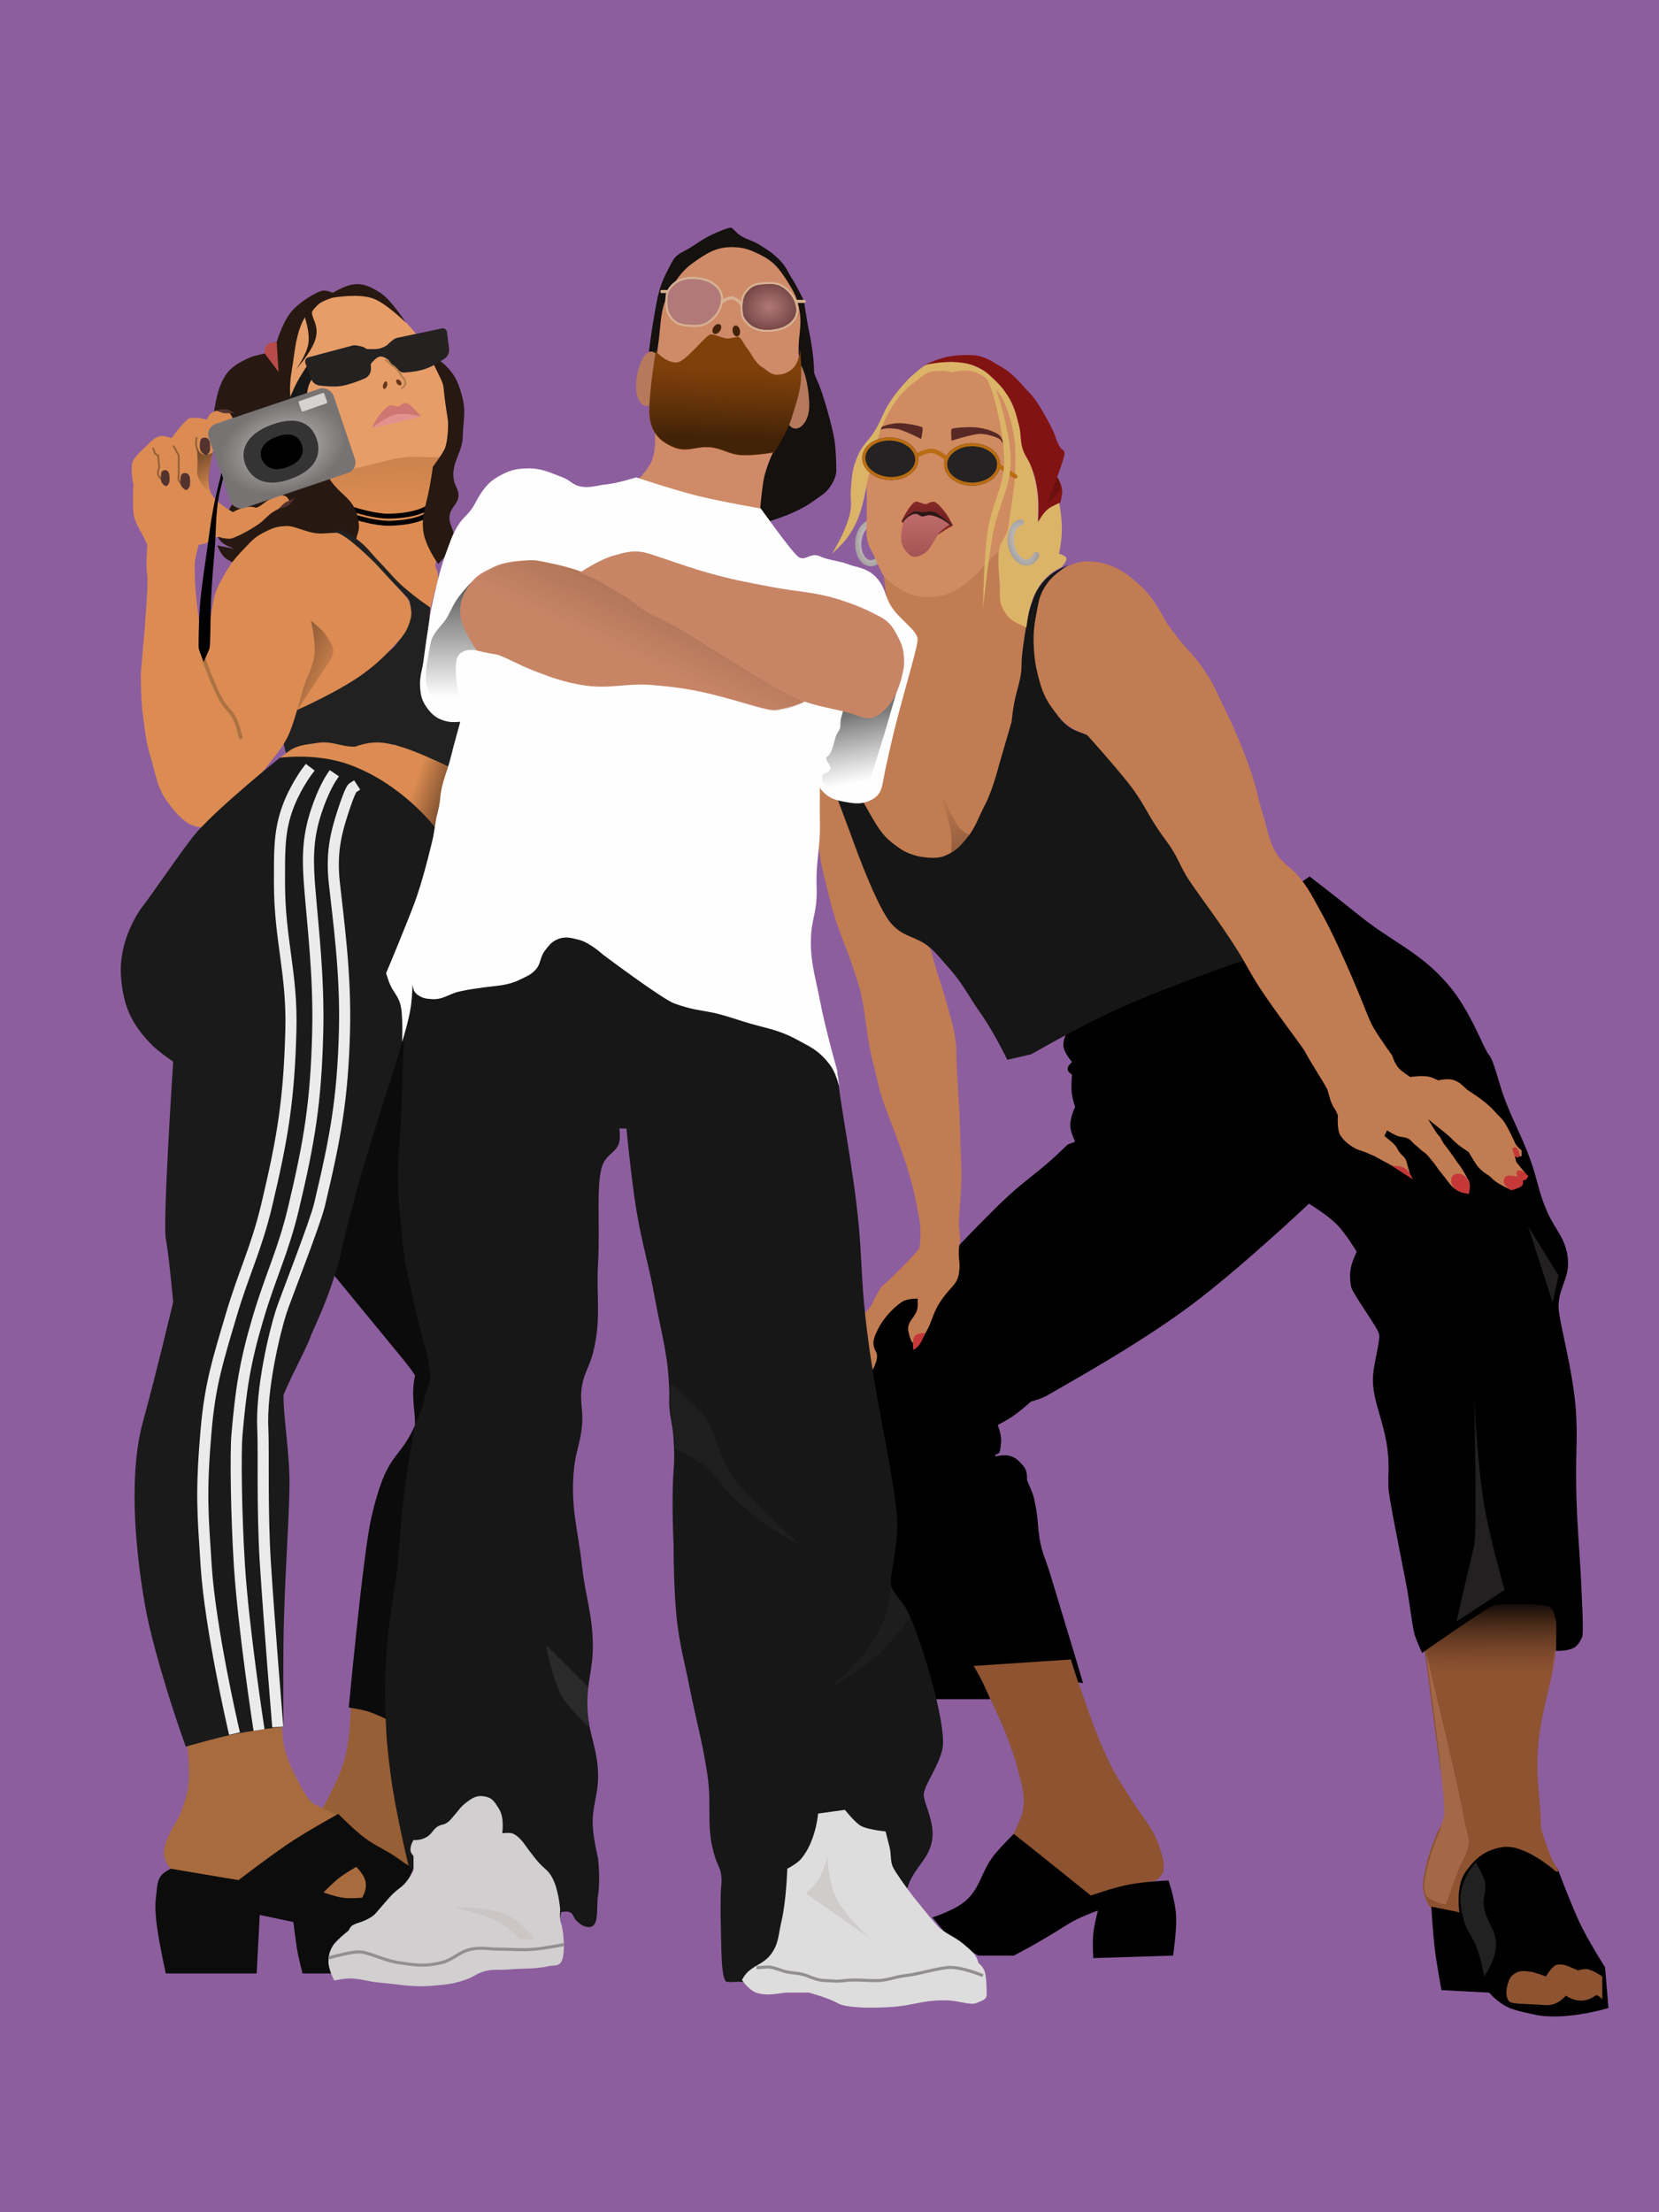 <svg width="2692" height="3589" viewBox="0 0 2692 3589" fill="none" xmlns="http://www.w3.org/2000/svg">
<rect x="0" y="0" width="2692" height="3589" fill="#333333" stroke="none"/>
<rect width="2692" height="3589" fill="#C277DC" fill-opacity="0.63"/>
<path d="M2365.5 3039C2365.5 3039 2359.29 3070.28 2365.5 3096.5C2371.58 3122.16 2389.08 3143.86 2395.5 3168.5C2403.25 3198.22 2401.05 3222.58 2427.5 3244C2447.68 3260.34 2457.15 3261.25 2489 3268.5C2538.75 3279.83 2610 3258 2610 3258L2604.5 3192C2604.5 3192 2577.33 3149.42 2563 3119C2549.03 3089.33 2527.5 3032 2527.5 3032L2438.5 2978.5L2365.5 3039Z" fill="black"/>
<path d="M1652.5 2874.5C1635 2802 1579 2702 1579 2702L1737.5 2691C1737.5 2691 1768.41 2791.96 1797 2853C1809.48 2879.65 1819.47 2893.5 1835 2918.5C1852.15 2946.1 1871.83 2966.32 1881.5 2997C1887.07 3014.67 1890.08 3022.25 1887.5 3036.5C1886.2 3043.67 1875.5 3051 1875.5 3051C1838.83 3059.17 1771 3075.8 1769 3077C1767 3078.2 1684.17 3011.5 1643 2978C1643 2978 1654.92 2955.74 1658.5 2942.5C1665.81 2915.48 1656.36 2890.5 1652.5 2874.5Z" fill="#8E5331"/>
<path d="M2345.5 2921.5C2334.5 2863.5 2312 2676.5 2312 2676.5L2427 2598L2518 2603.5L2529.5 2625.5C2529.5 2625.5 2526.78 2656.62 2524.5 2676.5C2516.74 2744.21 2497.68 2780.4 2495 2848.5C2493.22 2893.82 2499.5 2917 2500.5 2964.5C2505.51 2985.33 2518 3016.5 2518 3016.5L2529.5 3036.5H2524.5C2524.5 3036.5 2474.67 2991.17 2438 2997C2410.46 3001.38 2394.85 3013.9 2378.5 3036.5C2360.62 3061.21 2368.5 3105.5 2368.5 3105.5C2368.5 3105.5 2346.07 3108.54 2338 3105.5C2322.39 3099.62 2317.33 3092.81 2312 3077C2307.04 3062.29 2308.94 3052.41 2311.83 3037.36L2312 3036.5C2316.33 3013.95 2322.15 2998.89 2330.5 2977.5C2338.5 2957 2351.2 2951.53 2345.5 2921.5Z" fill="#8E5331"/>
<path d="M2425.5 2594.5L2311 2675.5L2331.5 2831.5L2496.5 2822L2523 2675.5L2532 2621.5L2516 2599L2425.5 2594.5Z" fill="url(#paint0_linear_46_190)"/>
<path d="M2375 2947.5C2370.5 2915 2313.5 2679 2313.5 2679C2313.5 2679 2349 2929.5 2343 2947.5C2337.74 2963.29 2339.13 2964.74 2332.5 2980C2320.65 3007.26 2308 3053.5 2312 3070C2315.77 3085.56 2346 3090 2346 3090C2346 3090 2365.4 3034.62 2370.5 3025C2378.15 3010.58 2383.5 2997 2383.5 2987.5C2383.5 2978 2377.94 2968.76 2375 2947.5Z" fill="#A36847"/>
<path d="M2452 3207C2448.5 3210.57 2438.94 3235.04 2448.5 3247C2452.5 3252 2476 3251 2501.5 3253C2511.33 3253.77 2517.61 3253.76 2526.5 3249.5C2533.02 3246.38 2541 3238 2541 3238C2541 3238 2564.5 3256 2588.5 3238C2592.55 3234.96 2600 3244 2600 3244V3207C2600 3207 2585.73 3196.44 2575.5 3195C2569.7 3194.19 2560.5 3197 2560.5 3197C2560.5 3197 2552.5 3193.5 2545.5 3190.5C2542 3189 2530.27 3185.1 2523.5 3189C2516.53 3193.02 2508.5 3207 2508.5 3207C2508.5 3207 2494.79 3201.18 2485.5 3199.5C2469.84 3196.67 2461.39 3197.43 2452 3207Z" fill="#8E5331"/>
<path d="M1908.5 3111C1907.75 3084.36 1896 3051 1896 3051C1896 3051 1859.35 3052.82 1835.5 3057C1809.14 3061.62 1770 3075.5 1770 3075.5C1770 3075.5 1729.24 3042.78 1703.5 3022C1680.56 3003.48 1645 2975.5 1645 2975.5C1645 2975.5 1624.43 2995.61 1613 3010C1590.86 3037.88 1591.02 3066.19 1562.5 3087.5C1544.11 3101.24 1513 3111 1513 3111L1535 3137.5C1535 3137.5 1551.19 3148.65 1562.5 3157C1571.39 3163.56 1587.5 3173 1587.5 3173H1645C1645 3173 1684.5 3153 1730.5 3123.5C1751.75 3109.87 1781.5 3100 1781.5 3100C1781.5 3100 1775.5 3122.64 1774 3137.5C1772.46 3152.85 1774 3177 1774 3177L1903.5 3173C1903.5 3173 1909.18 3135.28 1908.5 3111Z" fill="black"/>
<path d="M2322.5 3093.5L2369.5 3103C2369.5 3103 2388.93 3139.27 2395.5 3164.5C2402.67 3192.03 2425 3233.5 2425 3233.5L2339 3229C2339 3229 2331.67 3189.82 2328.5 3164.5C2325.04 3136.89 2322.5 3093.5 2322.5 3093.5Z" fill="black"/>
<path d="M2372 3063C2375.32 3050.78 2383 3036.5 2383 3036.5L2394.5 3021.5C2394.5 3021.5 2404.53 3038.36 2408 3048C2414.09 3064.9 2405.51 3076.21 2408 3094C2411.31 3117.67 2426.38 3128.13 2427.5 3152C2428.81 3179.78 2408 3207 2408 3207C2408 3207 2404.97 3181.17 2394.5 3156C2386.9 3137.73 2379.33 3132.19 2374.5 3113C2370.4 3096.72 2367.6 3079.21 2372 3063Z" fill="#857F7F" fill-opacity="0.26"/>
<path d="M1895 1592L1730 1677C1730 1677 1724.74 1687.96 1725.5 1697C1726.46 1708.45 1739.5 1723 1739.5 1723C1739.5 1723 1733.56 1728.27 1732.5 1733C1731.16 1738.98 1739.5 1743.5 1739.5 1743.5C1739.5 1743.5 1737.5 1763.77 1739.5 1776.5C1740.72 1784.27 1744.5 1796 1744.5 1796C1744.5 1796 1734.89 1816.08 1737 1830C1738.49 1839.85 1744.5 1852.5 1744.5 1852.5L1732.5 1857C1732.5 1857 1720.7 1868.37 1713 1875.5C1684.12 1902.23 1665.15 1913.72 1636 1940.5C1606.61 1967.5 1563.5 2013 1563.5 2013L1484 2096.5L1434.5 2125L1413.5 2166C1413.5 2166 1412.89 2199.55 1413.5 2222C1416.08 2316.85 1432 2469 1432 2469C1432 2469 1444.42 2489.96 1444 2506.5C1443.75 2516.5 1437.14 2552.75 1444 2579.5C1454 2618.5 1504 2757 1504 2757H1607C1607 2757 1599.53 2739.81 1593.5 2727.5C1589.19 2718.72 1580 2703 1580 2703L1737.5 2692.5L1749.5 2729.5L1757.5 2731C1757.5 2731 1749.9 2705.4 1745 2689C1729.17 2636.03 1719.95 2606.43 1704 2553.5C1697.35 2531.44 1690.73 2519.74 1687 2497C1686.01 2490.98 1685 2481.5 1685 2481.5C1685 2481.5 1683.42 2458.58 1680.5 2444C1678.38 2433.4 1677.77 2427.93 1673.5 2418C1670.81 2411.74 1666.5 2401.5 1666.5 2401.5C1666.5 2401.5 1667.05 2390.97 1664.5 2385C1662.65 2380.66 1660.75 2378.57 1657.6 2375.11L1657.5 2375C1651.35 2368.23 1646.82 2364.44 1638 2362C1629.33 2359.61 1615 2363 1615 2363V2360.5C1615 2360.5 1619.38 2358.95 1621.5 2357C1622.58 2356 1624.03 2346.34 1624.5 2339C1625.2 2328.03 1619 2312 1619 2312C1619 2312 1631.76 2305.43 1639.5 2300.5C1653.57 2291.54 1673 2274 1673 2274C1673 2274 1689.33 2269.86 1698.5 2264.5C1731 2245.5 1844.72 2183.07 1931 2119C2010.65 2059.86 2124 1953 2124 1953C2124 1953 2153.6 1970.92 2169 1986.5C2184.13 2001.81 2201.5 2031 2201.5 2031C2201.5 2031 2193.94 2046.37 2192 2057C2189.93 2068.33 2190.55 2075.07 2192 2086.5C2193.45 2097.93 2236.5 2154.5 2238 2165.5C2239.5 2176.5 2229.64 2209.3 2228 2232C2224.96 2274 2250.86 2312.15 2253 2370.5C2253.62 2387.28 2252.36 2396.72 2253 2413.5C2253.64 2430.28 2270.15 2509.67 2282 2571.5C2288.23 2604 2291.58 2642 2296.5 2655.5C2299.98 2665.04 2307.5 2682 2307.5 2682C2307.5 2682 2415.5 2605.75 2426 2604C2436.5 2602.25 2507.98 2601.14 2515.5 2607.5C2522 2613 2521.53 2619.67 2524.5 2629C2526.57 2635.5 2524.5 2678.5 2524.5 2678.5C2524.5 2678.5 2547.65 2679.81 2557.5 2671C2562.42 2666.6 2563.8 2662.78 2567 2657C2570.2 2651.22 2567.1 2600.67 2565.5 2564C2564.73 2546.5 2562.45 2515.57 2560.5 2483C2558.36 2447.14 2557.5 2423.93 2557.5 2388C2557.5 2351.29 2559.57 2330.65 2557.5 2294C2553.62 2225.25 2529 2143 2529 2120C2529 2088.6 2547.79 2073.47 2544 2041C2540.18 2008.26 2523.83 1996.15 2510.5 1966C2496.39 1934.09 2495.14 1914.2 2483 1881C2469.2 1843.25 2457.39 1823.75 2442.5 1785.5C2431.64 1757.59 2424.5 1721 2416 1711.5C2407.5 1702 2386.26 1639.23 2349 1596.5C2301.74 1542.32 2260.87 1530.41 2202 1482.5C2175.37 1460.83 2125 1422 2125 1422L1982.5 1523L1895 1592Z" fill="black"/>
<path d="M2409.5 2448.5C2396.65 2377.28 2392 2264 2392 2264C2392 2264 2397.32 2482.77 2392 2507.5C2386.68 2532.23 2375 2579.5 2375 2579.5L2363.5 2631L2441.5 2579.5C2441.5 2579.5 2418.85 2500.33 2409.5 2448.5Z" fill="#857E7E" fill-opacity="0.26"/>
<path d="M2519.5 2113.5L2479.5 1989.5L2529 2069.5L2519.5 2113.5Z" fill="#857E7E" fill-opacity="0.26"/>
<path d="M1442.5 981.5C1435.17 961.953 1434 927.5 1434 927.5C1434 927.5 1464.35 954.875 1490.5 961.5C1510.56 966.584 1520 960.321 1540 955C1563.76 948.678 1563.48 940.182 1582 924C1595.16 912.5 1625 880.5 1625 880.5C1625 880.5 1621.21 920.61 1621.5 939C1621.89 964.185 1630 992.38 1635 998C1644.93 1009.16 1669 1015.5 1669 1015.5V1070V1139L1619 1313L1541.5 1393.5H1500.5L1459.5 1390.5L1424.5 1344.5L1397.5 1299.5C1397.5 1299.5 1404.89 1300.34 1409.5 1299.5C1419 1297.77 1427.93 1271.11 1433 1250.5C1440.5 1220 1455.76 1157.59 1472 1098.5C1478.29 1075.61 1481.5 1048.5 1481.5 1038.5C1481.5 1031.14 1476.86 1027.96 1475 1022C1470 1006 1449.25 999.504 1442.5 981.5Z" fill="#C27C52"/>
<path d="M1558 1344.5C1568.5 1354.25 1587 1361.5 1587 1361.5L1563 1388.5L1538.5 1419.5C1538.5 1419.5 1547.43 1375.62 1542.5 1347.5C1537.75 1320.42 1514.5 1256 1514.5 1256C1514.5 1256 1547.5 1334.75 1558 1344.5Z" fill="url(#paint1_linear_46_190)" fill-opacity="0.25"/>
<path d="M1556 2039.5C1554.55 2024.53 1558.56 2013.58 1558 2007.5C1557.44 2001.42 1556.23 1995.6 1556 1989.5C1555.68 1980.9 1557.33 1959.68 1558 1951.05L1558 1951C1561.97 1900 1559.26 1890.14 1558 1839C1556.8 1790.34 1552 1736.5 1552 1714.5C1552 1679.15 1545.18 1661.26 1535.5 1625.5C1529.14 1602.02 1522.53 1585.44 1516 1562C1511.47 1545.76 1512.21 1542.73 1505 1533C1493.76 1517.84 1477.47 1518.92 1462.5 1510C1450.99 1503.14 1443.07 1498.4 1438 1486C1433.5 1475 1415.13 1424.64 1397 1383C1384.62 1354.57 1380.01 1320.62 1361.5 1296.5C1349.37 1280.7 1328.5 1274.5 1328.5 1274.5C1328.5 1274.5 1324.47 1334.14 1328.5 1372C1332.26 1407.3 1338.63 1426.66 1347 1461C1358.88 1509.76 1373.04 1533.59 1388 1581.5C1391.7 1593.35 1394.33 1599.68 1397 1612C1406.65 1656.54 1405.76 1682.82 1417.5 1727.5C1423.11 1748.83 1425.03 1762.58 1432 1783.5C1448 1831.5 1476.73 1890.79 1489 1963.5C1491.04 1975.56 1492.96 1982.28 1493.5 1994.5C1494.01 2006.02 1493.5 2017 1492 2024C1490.5 2031 1437.4 2082.7 1433 2085.5C1428.6 2088.3 1418.5 2107.83 1415.5 2115C1412.5 2122.17 1400.5 2133 1400.5 2133L1415.5 2223.5C1415.5 2223.5 1424.3 2208.61 1423 2198.5C1422.28 2192.92 1419.29 2190.89 1418 2185C1415.82 2175.04 1418.91 2169.33 1423 2160C1433.39 2136.31 1457 2115 1467 2110.5C1474.93 2106.93 1489 2107 1489 2107C1489 2107 1489.46 2115.25 1489 2120.5C1487.56 2136.94 1470.59 2143.4 1474 2160C1475.49 2167.27 1478 2175 1479.5 2177C1481 2179 1489 2185 1489 2185C1489 2185 1499.35 2167.88 1505 2157C1511.38 2144.72 1512.13 2138.54 1518 2126C1522.68 2115.99 1526.72 2110.24 1533 2102C1543.75 2087.9 1553.52 2082.53 1556 2066C1557.56 2055.6 1557.05 2050.31 1556.05 2040L1556 2039.5Z" fill="#C27C52"/>
<path d="M1494 2178.5C1497.32 2173.08 1501 2163 1501 2163C1501 2163 1492.18 2162.37 1487 2165.5C1481.31 2168.93 1482.05 2173.1 1481.5 2180.5C1481.07 2186.29 1482.5 2190.5 1482.5 2190.5C1482.5 2190.5 1489.59 2185.71 1494 2178.5Z" fill="#C63838"/>
<path d="M1700.5 945C1710.39 931.14 1733.5 916.5 1733.5 916.5C1733.5 916.5 1715.29 924.235 1705.5 932C1699.76 936.547 1696.74 939.422 1692 945C1680.88 958.093 1677.58 968.085 1672.27 984.196L1672 985C1668.42 995.841 1667.24 1002.22 1665.5 1013.5C1661.74 1037.81 1657.5 1061 1657.5 1083C1657.5 1095.5 1652.71 1111.92 1649.5 1124C1643.56 1146.34 1641.5 1171 1641.5 1171L1621 1241.5C1621 1241.5 1610.62 1282.71 1598 1306.5C1587.74 1325.83 1583.31 1342.03 1569.5 1359C1557.21 1374.11 1550.09 1381.76 1532 1389C1516.23 1395.31 1488.5 1389 1488.5 1389C1488.5 1389 1472.32 1384.69 1463 1378.5C1438.38 1362.17 1431.1 1353.4 1416 1328C1410.15 1318.16 1397.5 1295 1397.5 1295H1371H1358.5L1380 1352.5C1380 1352.5 1417 1458.5 1442 1493C1464.98 1524.71 1488.11 1515.52 1515.5 1543.5C1523.33 1551.5 1535.5 1565.77 1541 1572C1562.95 1596.88 1572.38 1617.38 1591.5 1644.5C1613 1674.99 1634.5 1719.5 1634.5 1719.5L1673.5 1710.5C1673.5 1710.5 1698.38 1696.29 1714.5 1687.5C1746.7 1669.94 1764.92 1660.34 1798 1644.5C1883.26 1603.67 2023.5 1556.5 2023.5 1556.5L1991.5 1501L1884 1335.5L1795 1207.5C1795 1207.5 1778.64 1202.05 1770.5 1196.5C1757.22 1187.45 1746.19 1188.35 1733.5 1178.5C1719.91 1167.96 1715.51 1160.4 1705.5 1144.5C1692.31 1123.54 1681.5 1083 1681.5 1083C1681.5 1083 1677.41 1053.18 1678 1034C1678.56 1015.7 1679.45 1005.24 1684 987.5C1688.42 970.254 1690.16 959.491 1700.5 945Z" fill="#161616"/>
<path d="M1719 927.5C1725.39 922.734 1729.17 920.137 1736.5 917C1750.64 910.946 1759.9 910.079 1775.5 911.5C1782.5 912.138 1795.12 914.386 1806.5 919.5C1821.17 926.094 1828.17 931.175 1841 942C1853.52 952.562 1860.88 959.744 1870.5 973C1882.91 990.106 1886.68 1001.83 1899 1019C1906.22 1029.06 1918.5 1044 1918.5 1044C1918.5 1044 1943.67 1071.03 1956 1090C1967.85 1108.23 1972.44 1119.47 1982 1139C1995.46 1166.5 2014.43 1206.53 2030 1252.5C2039.69 1281.13 2041.54 1298.29 2051 1327C2055 1339.15 2058.99 1367.99 2074 1389C2083.87 1402.82 2093.46 1406.44 2105 1419.5C2122.56 1439.37 2128.95 1453.89 2142 1477C2161.17 1510.94 2180.82 1555.95 2185.5 1566.5C2214.59 1632.03 2219.83 1653.09 2230.5 1670.5C2241.17 1687.91 2259 1712.5 2259 1712.5C2259 1712.5 2263.1 1726.46 2270.5 1734C2276.04 1739.64 2288.5 1747.5 2288.5 1747.5C2288.5 1747.5 2308.8 1743.99 2321 1747.5C2326.3 1749.02 2334 1753 2334 1753C2334 1753 2350.01 1748.58 2360.5 1753C2369.03 1756.59 2372.81 1760.61 2379.5 1767C2383 1770.35 2410.01 1785.35 2425.5 1803.5C2431.13 1810.1 2436.85 1814.18 2441.5 1821.5C2447.78 1831.38 2450.2 1837.56 2455.5 1848C2457.48 1851.89 2457.97 1854.44 2460.5 1858C2463.22 1861.82 2469 1866.5 2469 1866.5V1876H2458L2460.5 1885.5L2471 1898.5L2478.5 1907.5L2469 1916V1922L2452 1930.5C2452 1930.5 2429.3 1921.33 2420 1911C2415.5 1906 2404.03 1901.57 2396 1890C2390.67 1882.32 2383 1869 2383 1869C2383 1869 2372.93 1862.73 2367 1858C2360.3 1852.66 2351 1843 2351 1843L2317.5 1816C2317.5 1816 2330 1838 2335 1843C2338.31 1846.31 2339.7 1851.73 2343.5 1856.5C2349.2 1863.64 2352.53 1868.78 2358 1876C2361.35 1880.42 2362.27 1883.04 2365.5 1887C2373.79 1897.15 2378.5 1907.5 2383 1915C2387.16 1921.94 2383 1936.5 2383 1936.5C2383 1936.5 2371.51 1934.8 2363.5 1930.5C2355.45 1926.19 2350.62 1918.26 2345 1911C2340.83 1905.61 2338.8 1903.47 2335 1898.5C2331.18 1893.51 2329.82 1890.39 2325.5 1885.5C2319.38 1878.56 2317.29 1874.01 2310 1869C2304.82 1865.44 2301.5 1861.5 2297 1858C2291 1853.33 2291.01 1850.94 2286 1848C2279.55 1844.21 2274.31 1845.67 2267.5 1843C2260.42 1840.22 2250.5 1834 2250.5 1834L2246.5 1843C2246.5 1843 2252.16 1848.03 2256 1851C2266.81 1859.36 2267.76 1865.5 2270.5 1869C2276.04 1876.09 2280 1877 2282.5 1885.5C2285.08 1894.26 2288.5 1907.5 2288.5 1907.5L2230.5 1876C2230.5 1876 2215.08 1868.77 2207 1866.5C2198.92 1864.23 2184 1855.5 2175.5 1843C2168.8 1833.15 2171 1810 2171 1810C2171 1810 2168.46 1802.88 2166 1799.5C2157.25 1787.5 2156.69 1773 2153 1766C2147.7 1755.95 2123.45 1718.14 2118.5 1708C2113.55 1697.86 2070.36 1643.16 2043 1601C2028.8 1579.12 2022.73 1565.68 2009 1543.5C1977.88 1493.21 1936.31 1441 1923.5 1418.5C1914.51 1402.71 1911.2 1392.87 1901.5 1377.5C1894.62 1366.6 1890.37 1361.88 1882.5 1350.5C1872.97 1336.71 1867.71 1327.78 1859 1312.5C1849.4 1295.67 1839.78 1281.64 1830.5 1270C1802.68 1235.1 1763.5 1192 1763.5 1192C1763.5 1192 1747.04 1186.71 1737.5 1180.5C1725.57 1172.74 1720.67 1166.11 1711.5 1154.5C1695.59 1134.35 1690.11 1119.43 1684 1094.5C1680.47 1080.1 1679.1 1071.79 1678 1057C1676.34 1034.77 1676.87 1021.9 1681 1000C1684.8 979.854 1685.41 966.908 1697 950C1703.95 939.865 1709.15 934.85 1719 927.5Z" fill="#C27C52"/>
<path d="M2275.5 1893.5C2268.13 1890.93 2258.5 1891.5 2258.5 1891.5L2292.5 1913.5C2292.5 1913.5 2287.02 1897.52 2275.5 1893.5Z" fill="#C63838"/>
<path d="M2364 1931C2370.19 1936.02 2383.5 1937 2383.5 1937C2383.5 1937 2386.53 1924.48 2383.5 1917.5C2381.51 1912.91 2379.69 1910.24 2375.5 1907.5C2372.86 1905.77 2371.14 1904.82 2368 1904.5C2363.76 1904.06 2360.41 1904.39 2357.5 1907.5C2354.75 1910.44 2354.71 1913.49 2355 1917.5C2355.46 1923.82 2359.08 1927.01 2364 1931Z" fill="#C63838"/>
<path d="M2458.5 1929.5C2455.84 1930.67 2451.5 1931 2451.5 1931C2451.5 1931 2445.17 1926.87 2442.5 1923C2440.21 1919.69 2439.41 1917.37 2440.5 1913.5C2441.6 1909.59 2443 1908.24 2447 1907.5C2448.73 1907.18 2449.74 1907.44 2451.5 1907.5C2456.03 1907.66 2463 1909 2463 1909C2463 1909 2459.85 1904.31 2461 1901.5C2462.06 1898.89 2462.24 1899.57 2465 1899C2470.83 1897.8 2480 1908.5 2480 1908.5C2480 1908.5 2477.59 1912.37 2476.5 1913.5C2474.61 1915.46 2471 1915 2471 1915C2471 1915 2472.13 1918.59 2471 1921.5C2469.1 1926.4 2463.31 1927.38 2458.5 1929.5Z" fill="#C63838"/>
<path d="M2455.5 1869.5C2455.5 1869.5 2453.58 1865.65 2454.5 1863.5C2455.36 1861.5 2456.26 1861.5 2458.4 1861.5L2458.5 1861.5C2461 1861.5 2463 1865 2463 1865C2463 1865 2466 1871.5 2466 1873.5C2466 1875.5 2465.97 1876.46 2464 1877.5C2461.76 1878.69 2460.79 1877.59 2458.5 1876.5C2457.5 1876.02 2455.5 1869.5 2455.5 1869.5Z" fill="#C63838"/>
<path d="M1417.09 847.969C1405.04 847.028 1394.12 860.984 1392.71 879.141C1391.29 897.298 1399.91 912.78 1411.96 913.721C1417.88 914.184 1423.53 911.05 1427.91 905.589" stroke="#9C9797" stroke-width="10" stroke-linecap="round"/>
<path d="M1417.08 848.034C1405.03 847.093 1394.11 861.049 1392.69 879.206C1391.27 897.363 1399.89 912.845 1411.94 913.787C1417.86 914.249 1423.51 911.115 1427.89 905.654" stroke="url(#paint2_radial_46_190)" stroke-width="10" stroke-linecap="round"/>
<path d="M1517.5 601C1528.1 599.264 1546.5 601 1546.5 601C1546.5 601 1564.86 596.504 1579 601C1590 604.497 1610.93 621.492 1623 639.5C1635.9 658.748 1638.88 671.135 1644 695C1649.66 721.346 1648.61 739.077 1647.5 766C1646.7 785.363 1646.34 795.918 1644 815.5C1640.72 842.985 1633.5 873 1627.5 884.5C1622.02 895 1611.06 902.603 1600 914C1591.44 922.825 1587.83 928.988 1578.5 937C1558.23 954.412 1544.04 964.93 1517.5 968C1504.29 969.528 1497.01 969.118 1483.5 966C1461.6 960.945 1437.1 939.5 1434.5 935.5C1431.25 930.5 1427.97 923.144 1424 914.5L1423.87 914.22C1419.49 904.66 1416.4 897.936 1412 889.5C1402.99 872.236 1406.5 851.262 1406.5 843.5L1406.5 810C1406.5 805.964 1405.21 778 1410.5 766C1413.01 760.299 1419 752.5 1419 752.5V730.5C1419 730.5 1422.68 711.425 1427.5 699C1433.55 683.397 1437.37 674.686 1447 661C1456.5 647.5 1482.42 606.747 1517.5 601Z" fill="#D18B61"/>
<path d="M1575.5 602C1564.1 599.307 1546.5 604 1546.5 604C1546.5 604 1533.97 601.592 1526.5 602C1519.08 602.405 1515.02 601.537 1508 604C1500.67 606.575 1495.93 610.479 1490 615.5C1483.5 621 1478.32 623.601 1471.5 630.5C1460.6 641.526 1455.87 647.45 1447.5 660.5C1440.7 671.101 1437.68 677.521 1432.5 689C1428.82 697.154 1427.17 702.433 1424.51 710.963L1424.5 711C1421.92 719.273 1418 731.5 1418 731.5V752C1418 752 1415.82 757.212 1414 760.5C1412.48 763.256 1411.67 766.078 1410.5 769C1408.52 773.946 1407.89 779.245 1407 784.5C1405.97 790.579 1405.77 790.466 1404.5 796.5C1402.11 807.902 1401.01 814.39 1397.5 825.5C1393.7 837.533 1391.5 844.398 1385.5 855.5C1380.94 863.934 1377.93 868.465 1372 876C1364.4 885.66 1350 898.5 1350 898.5C1350 898.5 1365.47 873.198 1372 855.5C1376.21 844.075 1378.89 837.569 1380.5 825.5C1382 814.275 1379.75 807.801 1380.5 796.5L1380.52 796.156C1382.05 773.091 1382.97 759.159 1392.5 738C1400.4 720.469 1410.79 714.096 1420.5 697.5C1431.53 678.654 1434.09 666.464 1446.5 648.5C1458.98 630.436 1475.5 612.5 1483.5 606.5C1488.28 602.918 1498.95 590.699 1514 588.5C1518.5 587.842 1529 585.673 1537 586C1544.44 586.304 1547.88 586.371 1556 587.5C1567.68 589.124 1575.35 590.406 1586.5 596C1603.94 604.748 1614.01 613.115 1626 628.5C1634.87 639.884 1638.77 645.874 1644.5 660.5C1646.66 666 1651.82 677.957 1654 688C1657.06 702.117 1655.74 710.696 1660 724.5C1662.99 734.203 1665.84 739.243 1670 748.5C1675.39 760.5 1682.29 783.239 1684 807C1685.12 822.581 1684 847 1684 847C1684 847 1691.3 832.248 1699 825.5C1705.58 819.737 1718.5 814.5 1718.5 814.5C1718.5 814.5 1721.17 829.065 1722 838.5C1723.29 853.088 1723.4 861.423 1722 876C1721.15 884.852 1718.5 898.5 1718.5 898.5C1718.5 898.5 1730.5 901.47 1730.5 907C1730.5 911.5 1722 920.5 1722 920.5C1722 920.5 1715.1 923.835 1711 926.5C1705.99 929.755 1703.33 931.883 1699 936C1692.15 942.511 1688.93 946.936 1684 955C1678.43 964.098 1676.39 969.888 1673 980C1668.19 994.34 1665.5 1018 1665.5 1018C1665.5 1018 1653.98 1013.1 1647.5 1009.5C1638.81 1004.67 1635.51 1000.78 1630 992.5C1619.51 976.725 1623.5 965.384 1622 946.5C1620.17 923.532 1618.8 897.019 1622 887.5C1625.2 877.981 1630.15 873.966 1633.5 864.5C1637.94 851.972 1637.47 844.134 1639.5 831C1644.54 798.435 1647.69 779.952 1647.5 747C1647.41 731.945 1648.09 723.442 1645.5 708.5C1642.37 690.459 1639.72 679.721 1633.5 662.5C1628.87 649.674 1625.11 642.575 1616.5 632C1603.97 616.614 1594.81 606.56 1575.5 602Z" fill="#DBB468"/>
<path d="M1530.5 580.5C1516.95 584.273 1500.5 592 1500.5 592C1500.5 592 1530.66 585.848 1550 587.5C1563.32 588.638 1571.23 589.211 1583.5 594.5C1596.24 599.988 1601.93 605.035 1612.5 615C1622.18 624.123 1628.37 631.27 1635.5 642.5C1646.23 659.403 1648.47 671.123 1653.5 690.5C1657.58 706.222 1654.81 716.287 1660.5 731.5C1663.96 740.742 1668.17 744.904 1672 754C1679.73 772.379 1682.24 783.691 1684.5 803.5C1686.43 820.378 1684.5 847 1684.5 847C1684.5 847 1692.21 832.548 1700.5 826C1707.5 820.467 1720.5 815.5 1720.5 815.5C1720.5 815.5 1724.36 802.74 1723.5 794.5C1722.59 785.771 1715.5 773.5 1715.5 773.5C1715.5 773.5 1727.5 742.5 1727.5 735C1727.5 731.046 1722.99 729.694 1720.5 726C1713.96 716.28 1713.63 709.035 1708.5 698.5C1696.57 673.991 1681.21 648.206 1672 639C1660.5 627.5 1646.17 607.032 1623.5 594.5C1611.09 587.64 1605.09 582.266 1590.5 578C1581 575.221 1551.57 574.632 1530.5 580.5Z" fill="#821313"/>
<path d="M1699.5 816L1715.5 774C1715.5 774 1719.54 781.115 1720.5 786C1723.23 799.925 1699.5 816 1699.5 816Z" fill="url(#paint3_linear_46_190)" fill-opacity="0.33"/>
<path d="M1656.55 847.592C1644.65 849.697 1637.57 865.942 1640.74 883.876C1643.91 901.81 1656.14 914.642 1668.04 912.537C1673.89 911.502 1678.57 907.055 1681.44 900.67" stroke="#9C9797" stroke-width="10" stroke-linecap="round"/>
<path d="M1656.55 847.659C1644.65 849.764 1637.57 866.009 1640.74 883.943C1643.91 901.877 1656.14 914.709 1668.04 912.604C1673.89 911.57 1678.57 907.122 1681.44 900.738" stroke="url(#paint4_radial_46_190)" stroke-width="10" stroke-linecap="round"/>
<ellipse cx="1577.5" cy="753.5" rx="45.5" ry="34.5" fill="#242222"/>
<path d="M1620.5 753.5C1620.5 762.075 1615.92 770.02 1608.16 775.903C1600.4 781.788 1589.57 785.5 1577.5 785.5C1565.43 785.5 1554.6 781.788 1546.84 775.903C1539.08 770.02 1534.5 762.075 1534.5 753.5C1534.5 744.925 1539.08 736.98 1546.84 731.097C1554.6 725.212 1565.43 721.5 1577.5 721.5C1589.57 721.5 1600.4 725.212 1608.16 731.097C1615.92 736.98 1620.5 744.925 1620.5 753.5Z" stroke="#B96C12" stroke-width="5"/>
<path d="M1486.5 739.5C1486.5 739.5 1502.65 730.8 1512.5 731.5C1523.13 732.255 1536.5 744.5 1536.5 744.5" stroke="#B96C12" stroke-width="7"/>
<ellipse cx="1444.62" cy="744.346" rx="45.5" ry="34.5" transform="rotate(3.676 1444.62 744.346)" fill="#242222"/>
<path d="M1487.53 747.103C1486.98 755.661 1481.9 763.296 1473.78 768.669C1465.66 774.044 1454.61 777.054 1442.57 776.28C1430.52 775.507 1419.95 771.107 1412.58 764.737C1405.22 758.369 1401.16 750.147 1401.71 741.589C1402.26 733.032 1407.33 725.397 1415.45 720.023C1423.58 714.648 1434.63 711.638 1446.67 712.412C1458.71 713.186 1469.29 717.585 1476.65 723.955C1484.02 730.324 1488.08 738.546 1487.53 747.103Z" stroke="#B96C12" stroke-width="5"/>
<path d="M1621 756L1647.5 773" stroke="#B96C12" stroke-width="7" stroke-linecap="round"/>
<path d="M1544 715C1544 715 1542.6 700 1544 696.5C1545 694 1566 693 1575.5 693C1592.55 693 1613.5 699 1622 706.5C1627.05 710.955 1632.5 731 1632.5 731C1632.5 731 1627.14 716.021 1622 712.5C1616.86 708.979 1601.69 703.926 1590.12 704C1578.74 704.072 1544 715 1544 715Z" fill="#481D1D" fill-opacity="0.88"/>
<path d="M1494.77 712.275C1494.77 712.275 1497.97 697.553 1497 693.91C1496.31 691.308 1469.5 686.5 1460 686.5C1447.5 686.5 1436.5 690 1431 692.5L1429 697.5C1434.52 694.624 1442.89 694.328 1454.36 695.795C1465.65 697.24 1494.77 712.275 1494.77 712.275Z" fill="#481D1D" fill-opacity="0.88"/>
<path d="M1475 824.5C1469.41 832.032 1462.5 846.5 1462.5 846.5C1462.5 846.5 1479.95 829.5 1486 829.5C1492.05 829.5 1494.95 831.5 1501 831.5C1507.05 831.5 1509.35 829.856 1514.5 831C1523.5 833 1546.5 853.5 1546.5 853.5C1546.5 853.5 1539.39 838.919 1533 830.5C1526.82 822.358 1519 813.878 1515 814C1509.15 814.178 1505 818 1501.5 818C1498 818 1489.5 813.177 1486 814C1482.5 814.823 1478.96 819.158 1475 824.5Z" fill="#862828"/>
<path d="M1475.5 824.594C1469.91 832.126 1463 846.594 1463 846.594C1463 846.594 1480.45 829.594 1486.5 829.594C1492.55 829.594 1495.45 831.594 1501.5 831.594C1507.55 831.594 1509.85 829.951 1515 831.094C1524 833.094 1547 853.594 1547 853.594C1547 853.594 1539.89 839.013 1533.5 830.594C1527.32 822.452 1519.5 813.973 1515.5 814.094C1509.65 814.273 1505.5 818.094 1502 818.094C1498.5 818.094 1490 813.272 1486.5 814.094C1483 814.917 1479.46 819.253 1475.5 824.594Z" fill="url(#paint5_linear_46_190)"/>
<path d="M1475.5 858.536C1468.5 852.303 1462.5 846 1462.5 846C1462.5 846 1474.71 841.241 1480.5 843C1486.29 844.758 1491.8 849.473 1497.59 851.231C1503.38 852.99 1507.24 846.099 1512.5 846.5C1521.69 847.201 1546 853 1546 853C1546 853 1534.36 858.822 1525.8 865.022C1517.52 871.018 1511.25 866.479 1507.46 865.2C1501.91 863.331 1501.24 863.312 1497.89 862.295C1494.54 861.279 1493.78 860.34 1490.67 858.536C1487.56 856.732 1480.85 863.295 1475.5 858.536Z" fill="#862828"/>
<path d="M1478 833C1470.03 838.312 1463 846 1463 846L1483.5 841L1507.5 842L1532.5 850.5L1546 853C1546 853 1522 832.336 1516.5 831C1514.38 830.485 1513.17 830.225 1511 830C1505.94 829.476 1503.09 831.016 1498 831C1493.1 830.985 1489.51 828.821 1485 829.5C1482.98 829.804 1482.5 830 1478 833Z" fill="#2D1616"/>
<path d="M1478.33 836.113C1473.34 838.824 1467.7 842.585 1466 848C1464.71 852.098 1463.78 856.728 1463.33 861C1462.3 870.705 1461.5 876.113 1463.33 881.613C1465.47 888.034 1467.33 891.113 1471.83 896.113C1474.81 899.426 1477.45 902.272 1481.83 903.113C1488.68 904.43 1494.18 900.914 1500.33 897.613C1508.33 893.317 1519.83 869.113 1523.33 865.113C1528.65 859.038 1541 851 1541 851C1541 851 1528.62 841.35 1518.33 838.113C1514.17 836.802 1511.7 836.076 1507.33 836.113C1503.16 836.148 1499.34 838.113 1496.83 838.113C1494.32 838.113 1489.33 834.261 1487.83 834.113C1484.01 833.735 1481.7 834.281 1478.33 836.113Z" fill="#A35353"/>
<path d="M1478.09 836.113C1473.1 838.824 1467.46 842.585 1465.76 848C1464.47 852.098 1463.54 856.728 1463.09 861C1462.06 870.705 1461.26 876.113 1463.09 881.613C1465.23 888.034 1467.09 891.113 1471.59 896.113C1474.57 899.426 1477.21 902.272 1481.59 903.113C1488.44 904.43 1493.94 900.914 1500.09 897.613C1508.09 893.317 1519.59 869.113 1523.09 865.113C1528.41 859.038 1540.76 851 1540.76 851C1540.76 851 1528.38 841.35 1518.09 838.113C1513.93 836.802 1511.46 836.076 1507.09 836.113C1502.92 836.148 1499.1 838.113 1496.59 838.113C1494.08 838.113 1489.09 834.261 1487.59 834.113C1483.77 833.735 1481.46 834.281 1478.09 836.113Z" fill="url(#paint6_linear_46_190)"/>
<path d="M1629 734C1624.17 677.052 1607.83 621.5 1600.5 614.5C1596.09 610.288 1587.5 602.5 1587.5 602.5L1610.5 616C1610.5 616 1634.53 676.912 1639.5 734C1644.19 787.91 1619.53 816.145 1610.5 869.5C1602.74 915.326 1595 987.5 1595 987.5C1595 987.5 1596.03 913.151 1602 866C1608.61 813.8 1633.44 786.429 1629 734Z" fill="#DBB468"/>
<path d="M560 2852C569.023 2818.03 569.5 2762.5 569.5 2762.5L631.5 2789C631.5 2789 630.149 2824.69 631.5 2847.5C633.722 2884.99 639.91 2905.52 646.5 2942.5C653.172 2979.94 665.5 3038 665.5 3038L518.5 2942.5C518.5 2942.5 550.019 2889.58 560 2852Z" fill="#975F35"/>
<path d="M304 2907.5C309.881 2879.21 304 2833.5 304 2833.5V2794.5L458 2770.5C458 2770.5 455.588 2809.5 461 2833.5C465.845 2854.99 473.633 2870.62 481 2885C492.194 2906.84 500.223 2920.51 507.5 2925.5C514.777 2930.49 544.506 2943.12 551.5 2948.5C558 2953.5 563 2960.5 563 2960.5L387.499 3054L280 3035.5C280 3035.5 266.382 3022.01 266 3006.5C265.479 2985.37 289.5 2950 289.5 2950C289.5 2950 300.43 2924.67 304 2907.5Z" fill="#A86B3E"/>
<path d="M547.5 3047.5C537.625 3056.95 523 3071 523 3071C523 3071 544.829 3079.48 557 3081C569.981 3082.62 590.5 3081 590.5 3081C590.5 3081 596.802 3063.29 594.5 3053C591.812 3040.98 576 3026 576 3026C576 3026 556.989 3038.42 547.5 3047.5Z" fill="#A86B3E"/>
<path fill-rule="evenodd" clip-rule="evenodd" d="M277 3032L387 3050.5C387 3050.5 434.116 3014.44 464 2994C495.954 2972.15 549 2943 549 2943C549 2943 574.067 2968.83 592.5 2982.5C602.048 2989.58 609.961 2993.9 618.152 2998.37C624.754 3001.97 631.536 3005.68 639.5 3011C646.615 3015.76 657.5 3023.5 657.5 3023.5L670.5 3032C659.926 3058.03 656.455 3061.86 643.023 3076.67C639.942 3080.07 636.336 3084.04 632 3089C618.324 3104.63 607.781 3109.34 597.532 3113.91C590.368 3117.11 583.347 3120.24 575.5 3127C571.265 3130.65 566.529 3133.98 561.845 3137.28C553.55 3143.12 545.415 3148.85 540.5 3156C528.678 3173.2 539 3202 539 3202H491C491 3202 484.096 3176.78 481.5 3159.5C479.208 3144.25 476 3118.5 476 3118.5L421.5 3107L416.5 3202H269C269 3202 259.112 3157.35 255 3128C251.857 3105.57 251.519 3089 253 3079C253.413 3076.21 253.687 3073.22 253.968 3070.16C254.885 3060.14 255.872 3049.38 262 3042.5C267.124 3036.75 277 3032 277 3032ZM592.5 3050.5C588.723 3038.63 578 3029 578 3029C578 3029 560.449 3039.07 550.25 3047C539.614 3055.27 525 3070.5 525 3070.5C525 3070.5 542.974 3077.03 556 3079C568.411 3080.87 587.5 3079 587.5 3079C587.5 3079 597.058 3064.83 592.5 3050.5Z" fill="#0D0C0C"/>
<path d="M528 770L563.5 726.5L717 735.5C717 735.5 704.083 755.318 701.5 769C699.11 781.664 701.5 802 701.5 802L689 849.5L706.5 876.5L710 906C710 906 706.892 911.566 706.5 915.5C705.96 920.92 709.286 924.101 710 929.5C710.768 935.307 711.774 935.873 710.145 941.5C704.5 961 696.645 995 696.645 995L547.5 854.5C547.5 854.5 549.043 835.204 547.5 823C544.734 801.12 528 770 528 770Z" fill="#DC8C52"/>
<path d="M528 768.5L563.5 725L717 734C717 734 704.083 753.818 701.5 767.5C699.11 780.164 701.5 800.5 701.5 800.5L689 848L706.5 875L710 904.5C710 904.5 706.892 910.066 706.5 914C705.96 919.42 709.286 922.601 710 928C710.768 933.807 711.774 934.373 710.145 940C704.5 959.5 696.645 993.5 696.645 993.5L547.5 853C547.5 853 549.043 833.704 547.5 821.5C544.734 799.62 528 768.5 528 768.5Z" fill="url(#paint7_linear_46_190)"/>
<path d="M562 823C562 823 604.401 838.206 632.5 837.5C679.5 836.319 695 823 695 823M562 834.5C562 834.5 604.401 849.706 632.5 849C679.5 847.819 695 834.5 695 834.5" stroke="black" stroke-width="8"/>
<path d="M484 535.5C486.5 526.5 491.887 509.577 510.5 496.5C522.249 488.245 529.155 483.308 543 479.5C562.296 474.193 574.43 473.432 593.5 479.5C615.5 486.5 632.957 497.833 654.5 519C686.236 550.181 717 598 717 612.5C722 624 720.533 642.632 724.5 666.5C726.716 679.835 732.489 694.564 731 708C729.498 721.557 724.5 728.5 717 740C704.5 745 678.445 738.702 652 742.5C624.513 746.447 581 761 566.5 761C552 761 534.724 695.31 494.5 687.5C494.5 687.5 469.212 674.81 470.5 631.5C471.601 594.484 474.379 570.134 484 535.5Z" fill="#E79D68"/>
<path d="M495.5 513.5C509.616 490.454 540 483 540 483C540 483 581.875 475.427 606 484.5C627.322 492.519 658.5 523.5 658.5 523.5C658.5 523.5 634.776 486.206 617 475C598.309 463.216 584.356 456.907 563 464C552.721 467.414 540 475 540 475C540 475 528.457 469.803 521.5 472C512 475 489.937 487.453 476 502C458.717 520.039 449 555 449 555C449 555 437.104 555.563 433 561C430.356 564.502 429.5 573.5 429.5 573.5L411 578C411 578 380.723 588.225 368 606C355.882 622.929 351.738 641.243 348 664C339.624 714.999 389.5 795.5 389.5 795.5L350.5 864.5C350.5 864.5 354.24 874.923 360 880C365.76 885.077 380 890.5 380 890.5L352.5 885C352.5 885 357.849 898.758 364.5 904.5C370.917 910.04 383.5 915 383.5 915C383.5 915 420.064 854.854 458 857.5C470.202 858.351 474.257 857.334 489 862.5C499.202 866.075 511.568 875.446 523 875.5C531.432 875.54 539.167 866.71 547.5 868C560.307 869.983 576 885 576 885L579.25 869.25C579.25 869.25 582.935 860 582.5 853.5C579.25 805 549.526 806.881 530 769L485 725C485 725 473.351 674.48 471 641.5C469.237 616.764 473.745 602.084 477 577.5C479.91 555.528 483.923 532.4 495.5 513.5Z" fill="#271911"/>
<path d="M720 631.5C719 620.5 716.007 616.791 711 606C705.009 593.088 694.5 573.5 694.5 573.5C694.5 573.5 713.394 583.535 723 593C740.168 609.916 745.49 624.738 751 648C756.125 669.635 751.382 684.77 751 707C750.508 735.678 731.451 750.766 736.5 779C738.228 788.666 743.805 793.182 744 803C744.287 817.432 731.231 822.669 729.5 837C727.668 852.171 738.943 860.415 736.5 875.5C733.565 893.625 711 915 711 915C711 915 688.668 884.607 686.5 859C684.633 836.951 689.68 824.596 694.5 803C698.472 785.204 702.5 757 702.5 757C702.5 757 716.064 739.563 721.5 728.5C726.116 719.107 728.109 690.342 726.5 680C723 657.5 721 642.5 720 631.5Z" fill="#271911"/>
<path d="M433.5 559C428.619 563.423 429.5 573.5 429.5 573.5L452 603.5L449 555C449 555 438.043 554.883 433.5 559Z" fill="#B84A4A"/>
<path d="M635 587.5V555.5C635 555.5 622.711 564.851 613.5 566C604.781 567.087 591 566 591 566L598.5 595C598.5 595 608.337 579.387 617 578.5C624.818 577.7 635 587.5 635 587.5Z" fill="#242121"/>
<path d="M501 655L465.5 658C465.5 658 474.068 635.375 481 622C487.932 608.625 501 589.5 501 589.5L510 608C510 608 503.486 618.228 501 625.5C498.746 632.095 497.5 643 497.5 643L501 655Z" fill="#181717"/>
<path d="M495.498 588.945C494.113 585.091 496.318 580.875 500.274 579.816L571.05 560.857C573.801 560.12 576.686 560.046 579.47 560.642L586.408 562.124C594.235 563.797 600.017 570.438 600.598 578.42L601.949 596.985C602.479 604.272 598.557 611.161 591.846 614.049C581.088 618.677 564.447 625.055 551.364 626.571C541.265 627.742 527.809 626.651 518.612 625.584C512.137 624.832 506.791 620.356 504.585 614.221L495.498 588.945Z" fill="#242121"/>
<path d="M725.322 538.843C724.814 534.779 720.94 532.018 716.932 532.863L645.238 547.985C642.452 548.573 639.846 549.813 637.632 551.603L632.117 556.065C626.467 560.636 622.824 568.096 624.518 574.955C624.864 576.358 625.635 577.605 626.495 578.766L636.225 591.904C637.159 593.165 638.259 594.293 639.442 595.324C644.005 599.302 649.583 604.856 656 604.449C667.688 603.708 680.178 602.245 692.531 597.677C702.067 594.151 713.573 587.089 721.291 581.975C726.725 578.375 729.467 571.963 728.658 565.495L725.322 538.843Z" fill="#242121"/>
<path d="M651 630C651 630 654.09 628.926 656 626.5C658.843 622.889 657.871 617.589 655 614C653 611.5 652.48 611.65 650 607.5C648.194 604.478 648 604 645.5 601C639.615 593.938 635.5 592.5 635.5 592.5L625 583" stroke="#B57F4E" stroke-width="3"/>
<path d="M649.902 618.323C651.78 620.711 652.07 623.615 650.551 624.81C649.031 626.005 646.277 625.038 644.4 622.65C642.522 620.263 642.232 617.358 643.751 616.163C645.271 614.969 648.025 615.936 649.902 618.323Z" fill="#65351A"/>
<path d="M628.087 625.88C627.088 629.183 624.872 631.436 623.139 630.911C621.405 630.387 620.81 627.284 621.809 623.981C622.808 620.678 625.023 618.425 626.757 618.949C628.49 619.474 629.086 622.576 628.087 625.88Z" fill="#65351A"/>
<path d="M618.5 670C609.5 680.5 603.5 694.5 603.5 694.5C603.5 694.5 627.127 675.441 645.5 672.5C659.639 670.236 683.5 676 683.5 676C683.5 676 674.829 666 670.5 662C665.481 657.362 662 654 658 654C653.5 654 649.5 658 645.5 660C640 658 635.187 657 632 658C628.013 659.251 621.22 666.827 618.5 670Z" fill="#CE7671"/>
<path d="M642.5 672.5C625.894 675.922 603.5 694.5 603.5 694.5C616.265 692.36 683.5 676 683.5 676C683.5 676 657.843 669.339 642.5 672.5Z" fill="#E2918D"/>
<path d="M511.5 551.5C519.219 527.782 504.067 514.5 506.5 506C507.947 500.945 521 490 521 490L504.5 491.5L493.5 511.5C493.5 511.5 503.991 539.23 500 559.5C496.727 576.123 481 598.5 481 598.5C481 598.5 504.781 572.147 511.5 551.5Z" fill="#271911"/>
<path d="M560.5 1108.5C531.5 1126.87 514.354 1136.01 483 1150C479.886 1151.39 475 1153.5 475 1153.5C475 1153.5 471.18 1171.82 468.5 1183.5C466.256 1193.29 460 1199.5 460 1204.5C460 1208.35 464.5 1223 464.5 1223C464.5 1223 488.397 1210.09 511.5 1208.5C529.071 1207.29 560.5 1215.5 560.5 1215.5H578.5C578.5 1215.5 588.208 1212.7 593 1211.5C612.759 1206.56 641.5 1208.5 641.5 1208.5L683 1226.5L726.5 1246.5C726.5 1246.5 737.653 1217.89 740.5 1204.5C743.305 1191.31 746.5 1170.5 746.5 1170.5C746.5 1170.5 734.086 1172.36 726.5 1170.5C718.781 1168.61 708.5 1161 708.5 1161C708.5 1161 692.924 1148.3 687.5 1136.5C681.447 1123.33 681.295 1114.37 683 1099.5C683.917 1091.5 686 1078.5 686 1078.5C686 1078.5 688.026 1069.39 688.5 1067.5C690 1061.5 690.835 1052.27 693 1038.5C696.229 1017.96 698 985.5 698 985.5L681 973.5C681 973.5 665.085 961.45 655.5 953C638.408 937.932 630.914 927.307 615 911C601.596 897.264 595.845 887.528 580.5 876C570.272 868.316 552.5 859 552.5 859L541.5 862.5C541.5 862.5 564.085 875.201 577 885.5C590.71 896.433 596.689 904.513 609 917C631.503 939.824 663.697 969.5 665 977C666.303 984.5 667.151 994.4 664 1007.5C659.818 1024.89 652.546 1032.94 641.5 1047C634 1056.55 594.05 1087.24 560.5 1108.5Z" fill="#222121"/>
<path d="M531.5 1233.5C496.146 1222.91 449 1233.5 449 1233.5C449 1233.5 460.441 1225.06 467 1220C481.585 1208.75 495.817 1208.45 514 1205.5C539.27 1201.4 550.4 1211.5 576 1211.5C605 1201.5 621.105 1203.17 650 1211.5C679.5 1220 727.5 1244 727.5 1244C727.5 1244 725 1264 717 1287C715.5 1311.5 704 1346.5 704 1346.5C704 1346.5 663.351 1300.81 632.5 1280.5C601.649 1260.19 566.883 1244.1 531.5 1233.5Z" fill="#DC8C52"/>
<path d="M531.5 1233.98C496.146 1223.39 449 1233.98 449 1233.98C449 1233.98 460.441 1225.54 467 1220.48C481.585 1209.23 495.817 1208.93 514 1205.98C539.27 1201.88 550.4 1211.98 576 1211.98C605 1201.98 621.105 1203.65 650 1211.98C679.5 1220.48 727.5 1244.48 727.5 1244.48C727.5 1244.48 725 1264.48 717 1287.48C715.5 1311.98 704 1346.98 704 1346.98C704 1346.98 663.351 1301.29 632.5 1280.98C601.649 1260.67 566.883 1244.57 531.5 1233.98Z" fill="url(#paint8_linear_46_190)"/>
<path d="M591 1092C552.044 1121.04 482 1152 482 1152C482 1152 474.135 1181.5 466 1197C455.836 1216.36 446.894 1225.32 433.5 1243C420.404 1260.29 395 1283 395 1283L351.5 1326.5C344.448 1333.55 338.319 1340.25 328.5 1342C320.811 1343.37 307.5 1337 307.5 1337C293 1328 285.124 1318.62 274 1304C254.455 1278.32 254.536 1261.5 244 1227C236.502 1202.45 235.712 1186.75 232 1161C228.155 1134.33 228.5 1092 228.5 1092C228.5 1092 241.882 950.068 239 933.5C236.118 916.932 239 890 239 884C228.5 859 217.728 849 216.5 831C214.915 807.765 216.5 786.5 216.5 786.5C216.5 786.5 209.998 757.059 216.5 746.5C222.749 736.353 239 722.5 239 722.5C239 722.5 250.536 707.784 262 707.5C269.771 707.307 278.5 711 278.5 711C278.5 711 292 691 306 679C318.5 675.5 335.5 681 335.5 681C335.5 681 338.81 673.176 342.5 670.5C348.5 666.149 360.551 663.323 366 665C372.5 667 378 679 378 679C378 679 369.364 683.73 363.5 686C356.872 688.566 346 691 346 691C346 691 347.31 694.666 348.5 699.5C351.027 709.763 346 729 346 729L339.5 763C339.5 763 335.824 787.221 342.5 800.5C350.255 815.924 378 831 378 831C378 831 399.5 817.5 415.5 824C425.045 820.76 428.203 814.817 437.5 810.5C448.55 805.369 454.5 801.5 462 804.5C469.906 807.662 470.5 817.5 470.5 817.5C470.5 817.5 452.61 824.281 442.5 831C433.504 836.978 430.212 842.614 421.5 849C404.593 861.393 380.5 873 374 874C370.668 874.513 361 873 361 873C361 873 354.343 870.079 351.5 871.5C348.5 873 344.036 876.224 338 879.5C331.685 882.927 322.5 884 322.5 884C322.5 884 316 904.894 316 916.5C316 936 316.295 947.921 318 966C320.273 990.101 331.5 1070.5 331.5 1070.5C331.5 1070.5 334.5 1040 346 976.5C349.199 958.838 354.759 949.177 363.5 933.5C373.484 915.593 380.734 906.226 395 891.5C406.377 879.756 412.032 872.134 427 864.5C440.763 857.481 449.017 853.5 466.5 853.5C477 853.5 492.742 861.576 508.5 864.5C522.707 867.137 529.879 864.5 545.5 864.5C560 864.5 609.5 914.5 609.5 914.5L661.5 971C661.5 971 670.306 987.649 666.5 1003C662.548 1018.94 657.371 1028.04 646.5 1040C626.5 1062 615.285 1073.9 591 1092Z" fill="#DC8C52"/>
<path d="M331 1070.5C331 1070.5 345.31 1111 358.5 1135C365.13 1147.06 373.271 1152.49 380 1164.5C386.531 1176.16 390.5 1196.5 390.5 1196.5" stroke="#A46E40" stroke-opacity="0.85" stroke-width="6" stroke-linecap="round"/>
<path d="M510.5 1059.5C512.184 1038.93 504.5 1007 504.5 1007C504.5 1007 523.054 1020.72 530.5 1033C536.236 1042.46 541.747 1048.51 540.5 1059.5C539.535 1068 530.5 1079 530.5 1079L482.5 1152C482.5 1152 487.755 1131.52 491.5 1118.5C498.191 1095.24 508.525 1083.63 510.5 1059.5Z" fill="url(#paint9_linear_46_190)"/>
<path d="M339.5 779.5C338.695 766.877 340.5 759.5 342.5 747.5C343.11 743.841 345.5 734 345.5 734C345.5 734 339 738 332 738C325 738 320 727.5 320 727.5C320 727.5 321 753.5 320 762.5C318.98 771.679 322.638 777.649 327.5 785.5C332.542 793.641 343 801.5 343 801.5C343 801.5 340.073 788.483 339.5 779.5Z" fill="url(#paint10_linear_46_190)"/>
<path d="M323.5 739C323.648 738.975 319.5 729 318.5 724C317.432 718.659 319 710.5 319 710.5M282 724L290 739C290 739 290 751.19 290 759C290 763.296 290 770 290 770C290 770 288.845 775.681 290 779C291.143 782.283 295.5 786 295.5 786M248.5 728C251.624 732.296 248.5 735.5 256.5 739L258.5 758C258.5 758 255.248 765.727 256.5 770C257.752 774.273 263.5 779 263.5 779" stroke="#7E512E" stroke-opacity="0.74" stroke-width="3" stroke-linecap="round"/>
<path d="M275.166 775.344C275.166 781.974 275.166 784.262 271.187 787.948C270.16 788.9 268.59 788.957 267.464 788.123C262.858 784.711 261 781.989 261 775.344C261 767.839 261.754 762.8 267.549 762.8C273.344 762.8 275.166 767.839 275.166 775.344Z" fill="#53332F"/>
<path d="M308.472 780.758C308.472 787.895 308.472 790.273 303.807 794.297C302.788 795.176 301.295 795.231 300.189 794.462C294.87 790.762 292.732 787.908 292.732 780.758C292.732 772.822 293.57 767.495 300.009 767.495C306.448 767.495 308.472 772.822 308.472 780.758Z" fill="#53332F"/>
<path d="M341 723.755C341 731.227 341 733.669 335.88 737.916C334.868 738.755 333.417 738.808 332.325 738.074C326.534 734.185 324.211 731.239 324.211 723.755C324.211 715.525 325.104 710 331.973 710C338.841 710 341 715.525 341 723.755Z" fill="#53332F"/>
<path d="M350.5 666.5C350.5 666.5 360.324 663.323 366 664C372.327 664.754 381 670.422 381 670.422L371.5 670.422C371.5 670.422 366.901 670.828 364 670.422C360.767 669.97 356 668 356 668L350.5 666.5Z" fill="#53332F"/>
<path d="M452.026 825.019C452.026 825.019 462.253 823.604 467.069 820.525C472.438 817.093 477.78 808.216 477.78 808.216L469.227 812.35C469.227 812.35 464.909 813.986 462.474 815.614C459.76 817.427 456.325 821.275 456.325 821.275L452.026 825.019Z" fill="#53332F"/>
<path d="M673.5 2231.5C664 2217 645.5 2195 645.5 2195L537 2063L515.5 1664L617.5 1502.5L647.5 1519L631 1571.5V1601.5C631 1601.5 644.061 1617.28 647.5 1629.5C651.151 1642.47 662.5 1653.03 662.5 1666.5C662.5 1681.93 662.642 1706.15 662.5 1729C661.967 1814.95 643.179 1899.5 647.5 1948.5C651.821 1997.5 685.5 2142.5 685.5 2142.5C685.5 2142.5 703.33 2192.02 703.5 2225C703.606 2245.47 706.034 2258.64 697 2277C690.632 2289.94 676.439 2306 673.5 2312.5C667.895 2395.47 654.152 2492.31 640.5 2580C627.5 2663.5 627.5 2789.5 627.5 2789.5C627.5 2789.5 609.509 2780.71 597.5 2777C585.491 2773.29 566 2770.5 566 2770.5C566 2770.5 589.17 2520 602.5 2462.5C628 2352.5 645.773 2373.81 673.5 2312.5C673.5 2283.6 666.5 2265.5 673.5 2231.5Z" fill="#0B0B0B"/>
<path d="M281 1722.5C281 1722.5 256.748 1706.38 244 1693C212.584 1660.03 200.313 1631.88 196.5 1586.5C193.14 1546.51 206.5 1508.5 227 1476.5C250 1447 299.366 1372.78 319.5 1350C357.5 1307 454 1229.5 454 1229.5C454 1229.5 512.428 1221.01 566.5 1240.5C652.5 1271.5 706 1342.5 706 1342.5C706 1342.5 692.012 1415.3 675 1464C646.731 1544.92 700.91 1576.5 693.5 1593.5C686.445 1609.69 661.938 1658.55 648.5 1704.5C633 1757.5 582.971 1902.46 557 2016.5C542.874 2078.53 529 2112.5 505.5 2164.5C498.26 2186.5 474.5 2228 460 2263.5C460 2298 467.505 2340.8 469.5 2390.5C471.495 2440.2 461.236 2558.05 460 2665.5C459.382 2719.19 460 2801.5 460 2801.5C460 2801.5 414.449 2806.95 383.5 2813C352.551 2819.05 301.5 2834 301.5 2834C301.5 2834 265.798 2737.13 242.5 2639.5C232 2595.5 200.5 2420 232 2306.5C252.897 2231.21 281 2112.5 281 2112.5C281 2112.5 274 2035.5 269.028 2009.67C263.893 1982.99 281 1722.5 281 1722.5Z" fill="#1A1A1A"/>
<path d="M498 1252C498 1252 476.216 1280.97 464.5 1317C452.784 1353.03 453.5 1383.93 453.5 1432.5C453.5 1525 474.406 1578.44 472 1671.5C469.101 1783.62 458.749 1846.05 433 1954.5C415.985 2026.16 395.931 2063.67 375 2134.5C353.911 2205.86 340.915 2245.87 334.5 2320C325.5 2424 329.182 2456.33 334.5 2540C340.947 2641.43 378.5 2804 378.5 2804M537.5 1262C537.5 1262 524.716 1280.97 513 1317C501.284 1353.03 498.3 1384.07 502 1432.5C507.5 1504.5 517.906 1583.44 515.5 1676.5C512.601 1788.62 502.249 1851.05 476.5 1959.5C459.485 2031.16 439.431 2068.67 418.5 2139.5C397.411 2210.86 390.915 2253.87 384.5 2328C382.034 2356.5 383.182 2456.33 388.5 2540C394.947 2641.43 419 2798 419 2798M572 1278.5C572 1278.5 568.216 1280.97 556.5 1317C544.784 1353.03 537.325 1384.2 542.5 1432.5C548.5 1488.5 561.406 1578.44 559 1671.5C556.101 1783.62 544.249 1846.05 518.5 1954.5C511.14 1985.5 462.4 2108.84 456 2129C446 2160.5 423 2253.5 426.5 2320C428.05 2349.46 425.182 2450.83 430.5 2534.5C436.947 2635.93 450 2793 450 2793" stroke="#EBEBEB" stroke-width="18" stroke-linecap="square"/>
<rect x="333" y="693.427" width="213.757" height="144.192" rx="18" transform="rotate(-18.67 333 693.427)" fill="#777373"/>
<rect x="335" y="693.427" width="213.757" height="144.192" rx="18" transform="rotate(-18.67 335 693.427)" fill="url(#paint11_radial_46_190)"/>
<path d="M513.5 711C520.584 730.462 519 759.891 472 777C425 794.11 404.585 771.462 397.5 752.001C390.415 732.539 397.5 704.836 441 689C487.5 672.073 506.415 691.539 513.5 711Z" fill="#353434"/>
<path d="M489.349 720.896C493.31 731.78 492.424 748.237 466.141 757.805C439.857 767.374 428.44 754.708 424.478 743.825C420.516 732.941 424.478 717.449 448.805 708.593C474.809 699.127 485.387 710.013 489.349 720.896Z" fill="black"/>
<rect x="484.017" y="651.469" width="44" height="17.785" rx="2" transform="rotate(-19.187 484.017 651.469)" fill="#D5D2D2"/>
<path d="M350 806C353.336 790.683 359.5 767 359.5 767L362 776.5C362 776.5 357.167 794.36 355 806C350.055 832.56 350.43 863 349 883C347.57 903 343.01 947.832 342 989.5C341.408 1013.9 341.263 1048.5 340 1052C338.195 1057 330.5 1074 330.5 1074C330.5 1074 323.446 1057 322.5 1052C322.027 1049.5 322.321 1035.54 322.5 1025C323.386 972.801 328.838 943.713 336 892C340.668 858.295 342.758 839.248 350 806Z" fill="black"/>
<path d="M651 1808.5C652.914 1750.3 656.5 1659.5 656.5 1659.5L662 1627.5L668.5 1609L705 1595L839 1566.5L882 1510.5L931.5 1501.5L1142 1613L1330 1698C1330 1698 1360 1724.56 1360 1747C1360 1775 1384.8 1893.68 1393.5 1988.5C1397.99 2037.42 1397.56 2065.08 1402 2114C1414.32 2249.78 1447 2370.5 1455.5 2459C1459.88 2504.6 1440.61 2562.9 1447 2576C1453.39 2589.1 1460.68 2594.2 1468.5 2606.5C1487.5 2636.38 1538.79 2799 1529 2839C1521.76 2868.59 1500.42 2895 1499 2911C1497.93 2923 1516.07 2953.91 1513 2982C1509.36 3015.33 1485.63 3027.05 1474 3058.5C1471.71 3064.7 1468.5 3074.5 1468.5 3074.5L1447 3038L1426.5 2982H1361.5L1327 3052C1327 3052 1333.55 3175.94 1278 3205.5C1249.35 3220.74 1227.95 3214.87 1195.5 3215.5C1189.25 3215.62 1185.67 3216.47 1179.5 3215.5C1169.5 3213.93 1170.66 3155.34 1169.5 3116.5C1169.01 3100.11 1169.5 3090.9 1169.5 3074.5C1169.5 3060.25 1172.58 3051.92 1169.5 3038C1167.47 3028.83 1163.97 3024.41 1161 3015.5C1144.26 2965.25 1155.73 2932.9 1148 2880.5C1139.71 2824.32 1129.98 2793.72 1119 2738C1111.01 2697.42 1104.17 2675.03 1099 2634C1092.72 2584.16 1093 2505.5 1093 2505.5C1093 2505.5 1089.32 2433.13 1093 2387C1094.63 2366.62 1094.13 2354.91 1093 2334.5C1091.8 2312.84 1087.35 2302.65 1086 2281C1085.51 2273.2 1086.13 2268.81 1086 2261C1084.96 2199.59 1073.46 2165.93 1062.5 2105.5C1052.32 2049.36 1041.69 2018.82 1032.5 1962.5C1024.16 1911.44 1016.5 1831 1016.5 1831H1005C1005 1831 1006.86 1844.31 1005 1852.5C1001.5 1867.85 988.593 1871 980.5 1884.5C965.511 1909.5 974.293 1984.45 970.5 2048.5C967.09 2106.1 976.42 2140.13 962 2196C956.645 2216.75 948.242 2226.9 944.5 2248C940.101 2272.8 946.695 2287.41 944.5 2312.5C942.077 2340.2 934.332 2354.84 931.5 2382.5C925.154 2444.48 937.584 2479.58 944.5 2541.5C950.122 2591.83 961.683 2619.36 962 2670C962.241 2708.43 952.14 2729.58 953 2768C953.995 2812.45 970.095 2836.04 970.5 2880.5C970.804 2913.86 959.709 2932.22 962 2965.5C963.36 2985.26 970.5 3015.5 970.5 3015.5C970.5 3015.5 974.359 3051.78 970.5 3074.5C966.912 3095.62 974.189 3129.68 953 3126.5C945.216 3125.33 941.396 3121.71 935.5 3116.5C930.291 3111.89 930.919 3105.17 924.5 3102.5C919.452 3100.4 910.5 3102.5 910.5 3102.5L906.5 3126.5L863 3052L771 2965.5L678.5 3038L670.5 3032L663 3027.5C663 3027.5 641.536 2938.53 634 2880.5C629.002 2842.02 626.823 2820.28 625.5 2781.5C623.749 2730.15 624.935 2701.13 630 2650C633.188 2617.82 636.902 2600.01 641.5 2568C649.024 2515.63 648.173 2486.03 654.5 2433.5C660.199 2386.18 673 2312.5 673 2312.5C673 2312.5 688 2281 688 2272.5C688 2265 693.168 2256.16 695.5 2248C700.705 2229.79 697.556 2231.33 695.5 2212.5C692.786 2187.64 689.568 2189.83 680 2150C670.432 2110.17 666.568 2088.33 657 2048.5C657 2048.5 650.159 1986.11 647 1945.5C642.85 1892.14 649.24 1862 651 1808.5Z" fill="#171717"/>
<path d="M1296.5 2505C1296.5 2505 1222.8 2438.25 1193.5 2401.5C1166 2367 1162.46 2323.09 1143 2298C1124.96 2274.73 1095.33 2249.66 1091 2247.5C1084.89 2244.45 1087.5 2258.53 1087.5 2264C1087.5 2271.5 1086.41 2275.73 1087.5 2287C1088.88 2301.34 1092.66 2315.22 1094.5 2329.5C1096.22 2342.88 1096.5 2351 1096.5 2351C1096.5 2351 1142.06 2371.82 1157 2391.5C1218.5 2472.5 1296.5 2505 1296.5 2505Z" fill="#292929" fill-opacity="0.4"/>
<path d="M1466 2605C1460.04 2596.03 1445.5 2574.5 1445.5 2574.5C1445.5 2574.5 1439.99 2617.38 1433 2632C1422 2655 1413.21 2668.12 1398 2687.5C1382.03 2707.84 1344 2740 1344 2740C1344 2740 1400.54 2705.44 1422 2687.5C1444.69 2668.53 1476 2625 1476 2625C1476 2625 1472.35 2614.54 1466 2605Z" fill="#555555" fill-opacity="0.11"/>
<path d="M954 2737L886 2669C886 2669 895.38 2725.55 914 2756C924.644 2773.41 956 2802.5 956 2802.5C956 2802.5 952.372 2782.48 952 2769.5C951.636 2756.79 954 2737 954 2737Z" fill="#373636" fill-opacity="0.62"/>
<path d="M671 2985.5C671 2985.5 683.579 2986.74 694 2979.5C702.05 2973.9 703.287 2966.99 712 2962.5C716.226 2960.32 719.336 2960.8 723.5 2958.5C729.909 2954.96 732.128 2950.96 737 2945.5C744.465 2937.13 747.094 2931.81 756 2925C767.099 2916.51 774.342 2912.04 788 2915C799.757 2917.55 802.892 2924.45 809.5 2934.5C818.948 2948.87 815 2974.5 815 2974.5C815 2974.5 824.641 2972.98 830.5 2974.5C840.688 2977.15 851 2992 851 2992C851 2992 864.997 3011.99 875.5 3023.5C881.641 3030.23 886.499 3032.74 892 3040C906.362 3058.97 909 3098.5 909 3098.5C909 3098.5 908.047 3108.63 909 3115C909.686 3119.59 911.075 3121.95 912 3126.5C916.288 3147.58 916.5 3179.1 909 3185.5C903.085 3190.54 898.087 3188.49 891 3190C865.892 3195.34 851.079 3193.35 825.5 3195.5C809.293 3196.86 799.554 3194.25 784 3199C773.475 3202.22 768.806 3207.14 758.5 3211C736.731 3219.15 723.166 3220.08 700 3222C667.833 3224.67 649.671 3219.61 617.5 3217C593.254 3215.03 579.587 3207.6 555.5 3211C550.381 3211.72 542.5 3213.5 542.5 3213.5C542.5 3213.5 533.031 3195.79 533 3183.5C532.977 3174.5 533.898 3169.01 538 3161C541.044 3155.05 543.99 3152.43 548.5 3147.5C554.479 3140.97 565.5 3132.5 565.5 3132.5C565.5 3132.5 567.679 3127.77 570 3125.5C572.994 3122.57 579.5 3120.5 579.5 3120.5C579.5 3120.5 600.769 3114.5 609.5 3104.5C633.5 3077 634 3074.5 651 3061.5C662.529 3052.68 671 3034.5 671 3034.5V3011.5C671 3011.5 666 3006.5 666 3001.5C666 2992.86 671 2985.5 671 2985.5Z" fill="#D1CFCF"/>
<path d="M814.5 3122C787.465 3104.79 737 3095 737 3095C737 3095 799.434 3091.68 831 3111.5C847.96 3122.15 868 3147 868 3147H845.5C845.5 3147 827.619 3130.35 814.5 3122Z" fill="#CBC5C5"/>
<path d="M533.5 3176.5C535.5 3176.5 561.583 3168.42 579 3167C596.417 3165.58 619.535 3180.27 647.5 3184.5C673.951 3188.5 689.996 3190.78 716 3184.5C736.39 3179.58 744.415 3166.53 765 3162.5C782.438 3159.09 792.731 3162.5 810.5 3162.5C832.955 3162.5 845.634 3164.5 868 3162.5C886.129 3160.88 915 3155 915 3155" stroke="#938F8F" stroke-width="5"/>
<path d="M1299.5 3016.5C1324 2988 1327.5 2942.5 1327.5 2942.5L1371 2936.5C1371 2936.5 1384.42 2953.48 1394.5 2961C1404.58 2968.52 1437 2971.5 1437 2971.5C1437 2971.5 1441 2987.03 1443.5 2997C1446.28 3008.12 1444.5 3020.5 1449 3029.5C1453.5 3038.5 1467.09 3057.49 1479 3073.5C1479 3073.5 1519 3124.22 1526 3129.5C1540.64 3140.54 1551.11 3143.52 1565 3155.5C1575.74 3164.76 1584 3171 1587.5 3184C1588.62 3188.15 1590 3184.5 1596.5 3195.5C1600.82 3202.8 1601 3227 1601 3236C1601 3245 1592.96 3245.96 1584 3250C1575.04 3254.04 1554.5 3245.5 1533.5 3245.5C1492.81 3245.5 1484.11 3254.08 1443.5 3256.5C1410.46 3258.47 1372.17 3257.83 1359 3250C1345.83 3242.17 1312.5 3233 1312.5 3233H1277.5C1267 3233 1245.52 3239.79 1227 3233C1214.19 3228.3 1204 3212.5 1204 3212.5C1204 3212.5 1208.16 3203.82 1215 3198C1227.97 3186.97 1239.44 3185.36 1250 3172C1263.89 3154.41 1262.77 3139.29 1268 3117.5C1275.85 3084.83 1277.5 3032 1277.5 3032C1277.5 3032 1293.01 3024.05 1299.5 3016.5Z" fill="#DEDDDD"/>
<path d="M1227.5 3192.5C1237.65 3192.5 1236.85 3191.5 1247 3191.5C1254.81 3191.5 1269.32 3198.07 1277 3199.5C1288.85 3201.71 1297.74 3201.21 1309 3205.5C1320.68 3209.95 1327.5 3213.11 1340 3213.5C1354.2 3213.94 1356.4 3215.3 1370.5 3213.5C1389.29 3211.11 1406.7 3214.08 1424.5 3213.5C1441.87 3212.93 1451.24 3207.55 1468.5 3205.5C1493.59 3202.53 1510.47 3195.92 1535.5 3192.5C1557.56 3189.49 1595 3205.5 1595 3205.5" stroke="#938F8F" stroke-width="5"/>
<path d="M1330 3046.5C1323.14 3057.87 1307.5 3072 1307.5 3072L1414 3146.5C1414 3146.5 1367.22 3106.88 1353.5 3072C1344.78 3049.83 1342.5 3012 1342.5 3012C1342.5 3012 1337.4 3034.23 1330 3046.5Z" fill="#CBC5C5" fill-opacity="0.73"/>
<path d="M1061.5 512.5C1057.42 534.83 1053 570 1053 570L1067 581.5L1070.5 570L1103.5 456.5L1167 410.5H1218L1278 463L1296 536V575L1300 588.5L1281 689.5L1255.5 716L1249.5 730.5L1233 766.5V824.5L1249.5 845.5C1249.5 845.5 1272.21 838.382 1286 832C1300.68 825.206 1308.93 821.037 1322 811.5C1332.73 803.671 1340.28 800.149 1347.5 789C1353.27 780.078 1357 772 1357 763.5C1357 756.5 1356.87 732.68 1354 713.5C1351.13 694.32 1335.06 636 1326.5 618.5C1325.54 616.539 1321.02 605.953 1321 604C1320.77 577.239 1315.03 548 1312.5 536C1309.59 522.19 1309.1 515.471 1306.5 501.5C1305.67 497.019 1305 489 1305 489C1305 489 1295.23 468.863 1288 456.5C1285.34 451.962 1283.64 450.043 1281 445C1274.64 432.862 1269.67 425.679 1259.5 416.5C1249.72 407.681 1243.24 404.07 1232 397C1218.4 388.444 1207.4 388.304 1195.5 377.5C1191.92 374.25 1189.5 370.794 1186.5 369.5C1184.5 368.637 1174.66 372.374 1167 375.5C1148.79 382.929 1139.35 389.067 1123 400C1109.69 408.902 1097.53 410.949 1090.5 425C1087 432 1076.07 450.197 1070.5 469.5C1065.75 485.985 1064.58 495.623 1061.5 512.5Z" fill="#15110E"/>
<path d="M1071.8 621.559C1066.59 644.446 1058.02 660.959 1046.95 658.441C1034 655.498 1028.8 630.387 1034 607.5C1039.2 584.613 1047.77 568.1 1058.85 570.618C1069.92 573.135 1077 598.672 1071.8 621.559Z" fill="#B6795C"/>
<path d="M1313.15 658C1313.15 682.33 1299.74 697.524 1288.64 695.107C1275.67 692.282 1270.24 667.22 1275.23 644.286C1280.23 621.352 1293.81 605.83 1293.81 587.83C1304.91 590.247 1313.15 631.33 1313.15 658Z" fill="#B6795C"/>
<path d="M1124.5 426.5C1147.2 410.427 1163.21 399.977 1191 401C1207.62 401.612 1217.03 405.251 1232 412.5C1254.42 423.358 1263.57 434.522 1277 455.5C1288.25 473.079 1293.95 483.205 1297.5 505C1301.5 529.568 1295.29 545.61 1295.5 570.5C1295.61 583.8 1297.23 589.508 1297.5 604.5C1298.21 644.444 1268.5 705.5 1268.5 705.5C1268.5 705.5 1243.56 749.287 1238.5 782C1235.82 799.367 1233.5 825.5 1233.5 825.5L1164 827L1032.5 782C1032.5 782 1054.1 759 1058.5 745.5C1065.5 724 1062.5 701 1062.5 701C1062.5 701 1058.5 678.051 1058.5 667.5C1058.5 655 1067 566 1067 566C1072.35 533.729 1070.43 507 1081.5 483.5C1089.75 466 1101.55 442.754 1124.5 426.5Z" fill="#CF8A68"/>
<path d="M1234.5 825C1234.5 825 1284.5 895.5 1295.5 903.5C1307.19 911.999 1314.73 894.331 1332.5 903.5C1340.11 907.424 1362.35 910.881 1370.5 913.5C1379.05 916.249 1378.77 916.896 1387.5 919C1405.5 923.339 1417.9 929.329 1428.5 945.5C1437.06 958.565 1436.63 967.469 1445 982C1457.95 1004.48 1489 1022.5 1489 1037.5C1489 1052.5 1460.17 1142.76 1445 1211C1439.89 1233.99 1436.5 1247.5 1432.5 1270C1430.05 1283.77 1425.49 1292.73 1411.5 1299C1400.63 1303.87 1391.77 1304.3 1380 1302.5C1360.46 1299.51 1346.6 1297.3 1333.5 1282.5C1331.34 1280.06 1330.65 1277.88 1330.47 1276.42C1330.34 1284.03 1329.94 1312.82 1330.5 1335.5C1331.31 1368.27 1326.02 1387.74 1325 1420.5C1324.55 1434.94 1325.77 1443.07 1325 1457.5C1323.69 1481.93 1316.95 1495.05 1316 1519.5C1314.41 1560.48 1322.86 1583.21 1330.5 1623.5C1339.01 1668.35 1358.5 1737 1358.5 1737L1362 1763.5C1362 1763.5 1357.03 1744.22 1350.5 1733.5C1346.8 1727.43 1344.22 1724.32 1339.5 1719C1324.98 1702.63 1312.69 1697.52 1293.5 1687C1262.04 1669.75 1240.72 1668.27 1206.5 1657.5C1191.12 1652.66 1182.59 1649.61 1167 1645.5C1145.97 1639.95 1133.4 1640.02 1112.5 1634C1105.62 1632.02 1101.76 1630.88 1095 1628.5C1075 1621.47 978 1548.5 978 1548.5C978 1548.5 956.897 1529.35 940 1525L939.102 1524.77C925.384 1521.23 915.346 1518.64 902.5 1525C893.834 1529.29 890.512 1534.43 884.5 1542C875.813 1552.94 878.2 1563.94 868.5 1574C860.525 1582.27 856.039 1583.27 843.5 1589.5C824.01 1599.18 807.067 1599.09 785.5 1602C770.198 1604.06 761.604 1605.3 746.5 1608.5C728.105 1612.4 718.731 1622.66 700 1621C693.439 1620.42 689.378 1620.47 683.5 1617.5C678.547 1615 675.359 1613.26 672.5 1608.5C670.109 1604.52 669.5 1597 669.5 1597C669.5 1597 668.76 1617.8 667 1631C663.838 1654.71 652.5 1690.5 652.5 1690.5C652.5 1690.5 653.399 1668.53 652.5 1654.5C651.91 1645.29 652.154 1639.97 650 1631C646.23 1615.29 637.205 1609.11 631.5 1594C629.319 1588.22 626.5 1579 626.5 1579C626.5 1579 645.788 1533.14 657.5 1503.5C664.882 1484.82 669.396 1474.47 676 1455.5C688.987 1418.19 703 1358 703 1358L708 1327C708 1327 713.25 1307.73 714 1298C716.288 1268.32 725.068 1255.44 732 1226.5C736.808 1206.42 747 1171 747 1171C747 1171 735.306 1172.3 728 1171C711.096 1168 701.121 1160.72 691.5 1146.5C683.428 1134.57 682.147 1125.39 681.5 1111C680.959 1098.97 686 1080.5 686 1080.5L691.5 1040.5L698.5 994.5C698.5 994.5 710.007 933.487 724 896.5C730.714 878.754 733.436 868.085 743.5 852C751.749 838.815 760.609 834.402 768.5 821C773.953 811.74 775.716 806.718 782 798C791.364 785.01 797.883 778.845 812.5 771C827.397 763.005 837.6 760.47 854.5 760C878.711 759.327 890.258 766.167 913 774.5C924.269 778.629 928.792 786.359 940.5 789C956.5 792.609 967.188 787.716 983.5 786C1003.05 783.944 1032.5 774.5 1032.5 774.5C1032.5 774.5 1093.53 794.979 1132 804.5C1172.54 814.533 1234.5 825 1234.5 825Z" fill="#FEFEFE"/>
<path d="M747.5 997C745.062 975.278 765.5 944 765.5 944C765.5 944 748.002 961.763 739.5 975.5C731.73 988.054 727.717 999.532 722 1007C716.283 1014.47 711.349 1019.26 706 1027C698.936 1037.21 698.521 1043.25 696.5 1055.5C693.831 1071.68 691 1083.1 691 1099.5C691 1118 700.908 1136.14 712.5 1146.5C723.098 1155.97 747.5 1152.5 747.5 1152.5C747.5 1152.5 739.5 1105 739.5 1086C739.5 1067 743.462 1061.01 752 1057C761.727 1052.43 773.5 1055.5 773.5 1055.5C773.5 1055.5 760.166 1034.67 754.5 1020C751.117 1011.24 748.547 1006.33 747.5 997Z" fill="url(#paint12_linear_46_190)"/>
<path d="M802 919.5C825.37 907.882 868 909 868 909C868 909 913.866 916.016 944.5 928C973.192 939.224 999.013 952.976 1024 971C1054.5 993 1127.83 1033.1 1145.5 1044.5C1161 1054.5 1183.4 1067.03 1205 1081C1242.93 1105.54 1306 1138.5 1306 1138.5C1306 1138.5 1287.7 1146.24 1276.5 1148.5C1265.91 1150.64 1259.64 1153.38 1249 1151.5C1232 1148.5 1205.3 1139.73 1176.5 1132C1131.51 1119.92 1105.41 1115.44 1059 1111.5C1014.44 1107.72 988.58 1119.01 944.5 1111.5C913.802 1106.27 897.113 1100.05 868 1089C841.455 1078.92 814.357 1062.8 803.5 1061.5C792.643 1060.2 773.5 1055.5 773.5 1055.5C773.5 1055.5 746.5 1017.5 746.5 993C746.5 974.943 751.989 962.683 762.5 948C773.808 932.204 784.605 928.148 802 919.5Z" fill="#C78566"/>
<path d="M801.592 921.529C824.962 909.911 867.5 909 867.5 909C867.5 909 916.365 917.516 947 929.5C975.692 940.724 991.547 952.39 1018.09 968.029C1069.68 998.422 1127.42 1035.13 1145.09 1046.53C1160.59 1056.53 1182.99 1069.06 1204.59 1083.03C1242.52 1107.57 1304 1139.5 1304 1139.5C1304 1139.5 1287.29 1148.27 1276.09 1150.53C1265.5 1152.67 1259.23 1155.41 1248.59 1153.53C1231.59 1150.53 1204.9 1141.76 1176.09 1134.03C1131.11 1121.95 1105 1117.46 1058.59 1113.53C1014.04 1109.75 988.171 1121.04 944.092 1113.53C913.394 1108.3 896.704 1102.08 867.592 1091.03C841.047 1080.95 814.857 1061.8 804 1060.5C793.143 1059.2 775.5 1056.5 775.5 1056.5C775.5 1056.5 746.562 1019.81 748.5 992.5C749.778 974.488 753.989 967.183 764.5 952.5C775.808 936.704 784.196 930.177 801.592 921.529Z" fill="url(#paint13_linear_46_190)"/>
<path d="M1394.5 1159C1383.05 1157.06 1369.5 1149 1369.5 1149C1369.5 1149 1364.6 1163.48 1364 1169.5C1362.91 1180.5 1366.05 1177.6 1358 1191C1353.48 1198.53 1352 1220.5 1342.5 1227.5C1335.75 1232.48 1350.11 1240.71 1347 1248.5C1344.49 1254.8 1335.81 1253.47 1334 1260V1268.5C1334 1268.5 1350.99 1281.91 1364 1285C1380.64 1288.95 1407.5 1280 1407.5 1280L1415 1255.5L1435 1191L1461.5 1100C1461.5 1100 1454.23 1122.64 1446.5 1135L1446.21 1135.46C1438.51 1147.78 1435.13 1153.18 1421.5 1159C1411.26 1163.37 1405.47 1160.86 1394.5 1159Z" fill="url(#paint14_linear_46_190)"/>
<path d="M1364 973.5C1390.65 982.256 1402.03 987.206 1425 999C1443.5 1008.5 1448.49 1016.87 1457 1033C1463.81 1045.9 1466.26 1054.43 1467 1069C1467.61 1081 1465.84 1087.83 1463 1099.5C1457.63 1121.56 1445.35 1143.6 1437 1150.5C1428.65 1157.4 1424.11 1162.84 1413.5 1165C1402.89 1167.16 1389.07 1159.44 1373.5 1155.5C1339.23 1146.83 1318.63 1145.24 1286.5 1130.5C1273 1124.31 1265.95 1119.78 1253 1112.5C1207.25 1086.79 1170 1060.12 1142.5 1043.5C1129.69 1035.76 1118.17 1028.62 1105 1021.5C1082.87 1009.53 1055 996.178 1049 992.5C1040.18 987.095 1031.37 980.377 1023.14 974.103L1023 974C1009.81 963.945 1000.58 960.546 988.5 952.5C969.631 939.931 941 929 941 929C941 929 972.525 907.863 995.5 901.5C1013.87 896.412 1025.24 892.649 1044 896C1058 898.5 1106.67 917.474 1147.5 929C1188.34 940.528 1211.32 944.562 1253 952.5C1294.23 960.352 1323.99 960.354 1364 973.5Z" fill="#C78566"/>
<ellipse cx="1163.17" cy="533.808" rx="6.046" ry="8.968" transform="rotate(36.063 1163.17 533.808)" fill="#432307"/>
<ellipse cx="1194.77" cy="537.026" rx="6.046" ry="8.968" transform="rotate(-11.963 1194.77 537.026)" fill="#432307"/>
<path d="M1152.5 455C1144.59 450.5 1124.53 446.371 1109 450.5C1095.96 453.968 1087.48 463.038 1083.5 471C1082 474 1080.77 485.794 1081.5 492C1082.44 500 1082.91 506.947 1091.5 516C1100.61 525.601 1110.78 525.867 1124 526.5C1139.05 527.22 1147.89 523.695 1158.5 513C1169.46 501.953 1173.32 486 1171.5 478C1168.86 466.409 1162.83 460.876 1152.5 455Z" fill="#774646"/>
<path d="M1152.22 455.201C1144.3 450.701 1124.25 446.572 1108.72 450.701C1095.67 454.169 1087.2 463.239 1083.22 471.201C1081.72 474.201 1080.49 485.995 1081.22 492.201C1082.15 500.201 1082.63 507.148 1091.22 516.201C1100.32 525.803 1110.5 526.068 1123.72 526.701C1138.77 527.421 1147.6 523.896 1158.22 513.201C1169.18 502.154 1173.04 486.201 1171.22 478.201C1168.58 466.61 1162.55 461.077 1152.22 455.201Z" fill="url(#paint15_radial_46_190)"/>
<path d="M1152.5 456.5C1144.59 452 1124.53 447.871 1109 452C1095.96 455.468 1087.48 465.239 1083.5 473.201C1082 476.201 1080.77 487.995 1081.5 494.201C1082.44 502.201 1082.91 509.148 1091.5 518.201C1100.61 527.803 1110.78 528.069 1124 528.701C1139.05 529.421 1147.89 525.896 1158.5 515.201C1169.46 504.154 1173.32 488.201 1171.5 480.201C1168.86 468.61 1162.83 462.376 1152.5 456.5Z" fill="#774646"/>
<path d="M1152.22 457.402C1144.3 452.902 1124.25 448.773 1108.72 452.902C1095.67 456.37 1087.2 465.44 1083.22 473.402C1081.72 476.402 1080.49 488.196 1081.22 494.402C1082.15 502.402 1082.63 509.349 1091.22 518.402C1100.32 528.004 1110.5 528.27 1123.72 528.902C1138.77 529.622 1147.6 526.097 1158.22 515.402C1169.18 504.355 1173.04 488.402 1171.22 480.402C1168.58 468.811 1162.55 463.278 1152.22 457.402Z" fill="#B17979"/>
<path d="M1152.5 456.5C1144.59 452 1124.53 447.871 1109 452C1095.96 455.468 1087.48 465.239 1083.5 473.201C1082 476.201 1080.77 487.995 1081.5 494.201C1082.44 502.201 1082.91 509.148 1091.5 518.201C1100.61 527.803 1110.78 528.069 1124 528.701C1139.05 529.421 1147.89 525.896 1158.5 515.201C1169.46 504.154 1173.32 488.201 1171.5 480.201C1168.86 468.61 1162.83 462.376 1152.5 456.5Z" stroke="#D7B192" stroke-width="3"/>
<path d="M1152.22 457.402C1144.3 452.902 1124.25 448.773 1108.72 452.902C1095.67 456.37 1087.2 465.44 1083.22 473.402C1081.72 476.402 1080.49 488.196 1081.22 494.402C1082.15 502.402 1082.63 509.349 1091.22 518.402C1100.32 528.004 1110.5 528.27 1123.72 528.902C1138.77 529.622 1147.6 526.097 1158.22 515.402C1169.18 504.355 1173.04 488.402 1171.22 480.402C1168.58 468.811 1162.55 463.278 1152.22 457.402Z" stroke="#D7B192" stroke-width="3"/>
<path d="M1274.5 530.791C1266.59 535.291 1246.53 539.42 1231 535.291C1217.96 531.823 1209.48 522.753 1205.5 514.791C1204 511.791 1202.77 499.997 1203.5 493.791C1204.44 485.791 1204.91 478.844 1213.5 469.791C1222.61 460.19 1232.78 459.924 1246 459.291C1261.05 458.571 1269.89 462.096 1280.5 472.791C1291.46 483.838 1295.32 499.791 1293.5 507.791C1290.86 519.382 1284.83 524.915 1274.5 530.791Z" fill="#774646"/>
<path d="M1274.22 530.59C1266.3 535.09 1246.25 539.219 1230.72 535.09C1217.67 531.622 1209.2 522.552 1205.22 514.59C1203.72 511.59 1202.49 499.796 1203.22 493.59C1204.15 485.59 1204.63 478.643 1213.22 469.59C1222.32 459.989 1232.5 459.723 1245.72 459.09C1260.77 458.37 1269.6 461.895 1280.22 472.59C1291.18 483.637 1295.04 499.59 1293.22 507.59C1290.58 519.181 1284.55 524.714 1274.22 530.59Z" fill="url(#paint16_radial_46_190)"/>
<path d="M1274.5 530.791C1266.59 535.291 1246.53 539.42 1231 535.291C1217.96 531.823 1209.48 522.753 1205.5 514.791C1204 511.791 1202.77 499.997 1203.5 493.791C1204.44 485.791 1204.91 478.844 1213.5 469.791C1222.61 460.19 1232.78 459.924 1246 459.291C1261.05 458.571 1269.89 462.096 1280.5 472.791C1291.46 483.838 1295.32 499.791 1293.5 507.791C1290.86 519.382 1284.83 524.915 1274.5 530.791Z" fill="#774646"/>
<path d="M1274.22 530.59C1266.3 535.09 1246.25 539.219 1230.72 535.09C1217.67 531.622 1209.2 522.552 1205.22 514.59C1203.72 511.59 1202.49 499.796 1203.22 493.59C1204.15 485.59 1204.63 478.643 1213.22 469.59C1222.32 459.989 1232.5 459.723 1245.72 459.09C1260.77 458.37 1269.6 461.895 1280.22 472.59C1291.18 483.637 1295.04 499.59 1293.22 507.59C1290.58 519.181 1284.55 524.714 1274.22 530.59Z" fill="url(#paint17_radial_46_190)"/>
<path d="M1274.5 530.791C1266.59 535.291 1246.53 539.42 1231 535.291C1217.96 531.823 1209.48 522.753 1205.5 514.791C1204 511.791 1202.77 499.997 1203.5 493.791C1204.44 485.791 1204.91 478.844 1213.5 469.791C1222.61 460.19 1232.78 459.924 1246 459.291C1261.05 458.571 1269.89 462.096 1280.5 472.791C1291.46 483.838 1295.32 499.791 1293.5 507.791C1290.86 519.382 1284.83 524.915 1274.5 530.791Z" stroke="#D7B192" stroke-width="3"/>
<path d="M1274.22 530.59C1266.3 535.09 1246.25 539.219 1230.72 535.09C1217.67 531.622 1209.2 522.552 1205.22 514.59C1203.72 511.59 1202.49 499.796 1203.22 493.59C1204.15 485.59 1204.63 478.643 1213.22 469.59C1222.32 459.989 1232.5 459.723 1245.72 459.09C1260.77 458.37 1269.6 461.895 1280.22 472.59C1291.18 483.637 1295.04 499.59 1293.22 507.59C1290.58 519.181 1284.55 524.714 1274.22 530.59Z" stroke="#D7B192" stroke-width="3"/>
<path d="M1172.5 489C1172.5 489 1181.94 482.308 1189 483.5C1195.89 484.664 1202.5 493 1202.5 493M1082.5 473H1074M1292 489H1305" stroke="#D7B192" stroke-width="5" stroke-linecap="round"/>
<path d="M1129 564.5C1134.85 558.605 1148.5 543.029 1153.5 542.5C1158.5 541.971 1168.7 547.122 1177.5 549C1184.57 550.509 1195.5 545.469 1199 547C1203.5 548.968 1207.41 559.458 1214 567.5C1220.59 575.542 1224.63 588.553 1238 596.5C1243.89 600 1250.84 608.734 1262 608C1271.12 607.4 1276.71 605.518 1284 600C1297.69 589.638 1298.5 566 1298.5 566C1298.5 566 1299.76 586.654 1300 600C1300.57 631.362 1293.15 648.998 1284 679C1277.25 701.127 1256 734 1256 734C1256 734 1226.82 739.826 1202 738.5C1183.91 737.533 1171.5 728.006 1153.5 726C1129.82 723.362 1115.8 734.945 1093.5 726C1065.87 714.916 1053.5 696.27 1053.5 666.5C1053.5 631.5 1065 564.038 1065 564.038C1065 564.038 1063.22 569.852 1067 573C1073 578 1079.48 585.187 1093.5 588C1103.5 590.006 1113.13 580.503 1129 564.5Z" fill="#80400A"/>
<path d="M1129.5 564.038C1135.35 558.143 1149 542.566 1154 542.038C1159 541.509 1169.2 546.66 1178 548.538C1185.07 550.047 1196 545.007 1199.5 546.538C1204 548.506 1207.91 558.996 1214.5 567.038C1221.09 575.08 1225.13 588.091 1238.5 596.038C1244.39 599.538 1251.34 608.272 1262.5 607.538C1271.62 606.938 1277.21 605.056 1284.5 599.538C1298.19 589.176 1299 565.538 1299 565.538C1299 565.538 1300.26 586.192 1300.5 599.538C1301.07 630.9 1293.65 648.536 1284.5 678.538C1277.75 700.665 1256.5 733.538 1256.5 733.538C1256.5 733.538 1227.32 739.364 1202.5 738.038C1184.41 737.071 1172 727.544 1154 725.538C1130.32 722.9 1116.3 734.483 1094 725.538C1066.37 714.454 1054 695.808 1054 666.038C1054 631.038 1065 564.038 1065 564.038C1065 564.038 1063.72 569.39 1067.5 572.538C1073.5 577.538 1079.98 584.725 1094 587.538C1104 589.544 1113.63 580.041 1129.5 564.038Z" fill="url(#paint18_linear_46_190)"/>
<defs>
<linearGradient id="paint0_linear_46_190" x1="2421.5" y1="2594.5" x2="2422" y2="2713" gradientUnits="userSpaceOnUse">
<stop stop-color="#050302"/>
<stop offset="1" stop-color="#5B341E" stop-opacity="0"/>
</linearGradient>
<linearGradient id="paint1_linear_46_190" x1="1574.5" y1="1407" x2="1483" y2="1163" gradientUnits="userSpaceOnUse">
<stop offset="0.11"/>
<stop offset="0.491" stop-opacity="0"/>
</linearGradient>
<radialGradient id="paint2_radial_46_190" cx="0" cy="0" r="1" gradientUnits="userSpaceOnUse" gradientTransform="translate(1411.21 880.653) rotate(87.145) scale(48.499 27.322)">
<stop stop-color="#DAD4D4"/>
<stop offset="1" stop-color="#DAD4D4" stop-opacity="0"/>
</radialGradient>
<linearGradient id="paint3_linear_46_190" x1="1636.92" y1="575.967" x2="1602.61" y2="1048.98" gradientUnits="userSpaceOnUse">
<stop/>
<stop offset="0.817" stop-opacity="0.15"/>
</linearGradient>
<radialGradient id="paint4_radial_46_190" cx="0" cy="0" r="1" gradientUnits="userSpaceOnUse" gradientTransform="translate(1659.04 880.708) rotate(72.649) scale(48.499 27.322)">
<stop stop-color="#DAD4D4"/>
<stop offset="1" stop-color="#DAD4D4" stop-opacity="0"/>
</radialGradient>
<linearGradient id="paint5_linear_46_190" x1="1506.52" y1="907.704" x2="1496.52" y2="814.765" gradientUnits="userSpaceOnUse">
<stop stop-color="#4D1515"/>
<stop offset="1" stop-color="#4D1515" stop-opacity="0"/>
</linearGradient>
<linearGradient id="paint6_linear_46_190" x1="1504.5" y1="813.906" x2="1504.5" y2="903.397" gradientUnits="userSpaceOnUse">
<stop stop-color="#C97373"/>
<stop offset="1" stop-color="#C97373" stop-opacity="0"/>
</linearGradient>
<linearGradient id="paint7_linear_46_190" x1="622.5" y1="725" x2="622" y2="825" gradientUnits="userSpaceOnUse">
<stop stop-color="#B67648" stop-opacity="0.51"/>
<stop offset="1" stop-color="#B67648" stop-opacity="0"/>
</linearGradient>
<linearGradient id="paint8_linear_46_190" x1="694.5" y1="1372.59" x2="639.459" y2="1353.14" gradientUnits="userSpaceOnUse">
<stop stop-color="#815230"/>
<stop offset="0.937" stop-color="#815230" stop-opacity="0"/>
</linearGradient>
<linearGradient id="paint9_linear_46_190" x1="511.5" y1="1007" x2="622" y2="1060" gradientUnits="userSpaceOnUse">
<stop stop-color="#945F39"/>
<stop offset="0.384" stop-color="#945F39" stop-opacity="0.4"/>
<stop offset="1" stop-color="#945F39" stop-opacity="0"/>
</linearGradient>
<linearGradient id="paint10_linear_46_190" x1="318" y1="734.5" x2="364.5" y2="814.5" gradientUnits="userSpaceOnUse">
<stop stop-color="#6D4727"/>
<stop offset="0.709" stop-color="#6D4727" stop-opacity="0"/>
</linearGradient>
<radialGradient id="paint11_radial_46_190" cx="0" cy="0" r="1" gradientUnits="userSpaceOnUse" gradientTransform="translate(441.878 765.523) rotate(92.032) scale(70.433 104.413)">
<stop stop-color="#C6C1C1"/>
<stop offset="1" stop-color="#C6C1C1" stop-opacity="0"/>
</radialGradient>
<linearGradient id="paint12_linear_46_190" x1="732.25" y1="944" x2="732" y2="1131" gradientUnits="userSpaceOnUse">
<stop stop-color="#414141" stop-opacity="0.9"/>
<stop offset="1" stop-color="#414141" stop-opacity="0"/>
</linearGradient>
<linearGradient id="paint13_linear_46_190" x1="1131" y1="926" x2="1025.05" y2="1154.16" gradientUnits="userSpaceOnUse">
<stop stop-color="#A06B51"/>
<stop offset="0.678" stop-color="#9B654C" stop-opacity="0"/>
</linearGradient>
<linearGradient id="paint14_linear_46_190" x1="1373" y1="1141.5" x2="1398" y2="1268.5" gradientUnits="userSpaceOnUse">
<stop offset="0.132" stop-color="#353535" stop-opacity="0.7"/>
<stop offset="1" stop-color="#525252" stop-opacity="0"/>
</linearGradient>
<radialGradient id="paint15_radial_46_190" cx="0" cy="0" r="1" gradientUnits="userSpaceOnUse" gradientTransform="translate(1126.14 487.9) rotate(89.522) scale(38.893 45.345)">
<stop stop-color="#B17979"/>
<stop offset="1" stop-color="#B17979" stop-opacity="0"/>
</radialGradient>
<radialGradient id="paint16_radial_46_190" cx="0" cy="0" r="1" gradientUnits="userSpaceOnUse" gradientTransform="translate(1248.14 497.891) rotate(-89.522) scale(38.893 45.345)">
<stop stop-color="#B17979"/>
<stop offset="1" stop-color="#B17979" stop-opacity="0"/>
</radialGradient>
<radialGradient id="paint17_radial_46_190" cx="0" cy="0" r="1" gradientUnits="userSpaceOnUse" gradientTransform="translate(1248.14 497.891) rotate(-89.522) scale(38.893 45.345)">
<stop stop-color="#B17979"/>
<stop offset="1" stop-color="#B17979" stop-opacity="0"/>
</radialGradient>
<linearGradient id="paint18_linear_46_190" x1="1184.26" y1="542" x2="1177.01" y2="738.696" gradientUnits="userSpaceOnUse">
<stop offset="0.276" stop-color="#532C0B" stop-opacity="0"/>
<stop offset="0.844" stop-color="#432307"/>
</linearGradient>
</defs>
</svg>
